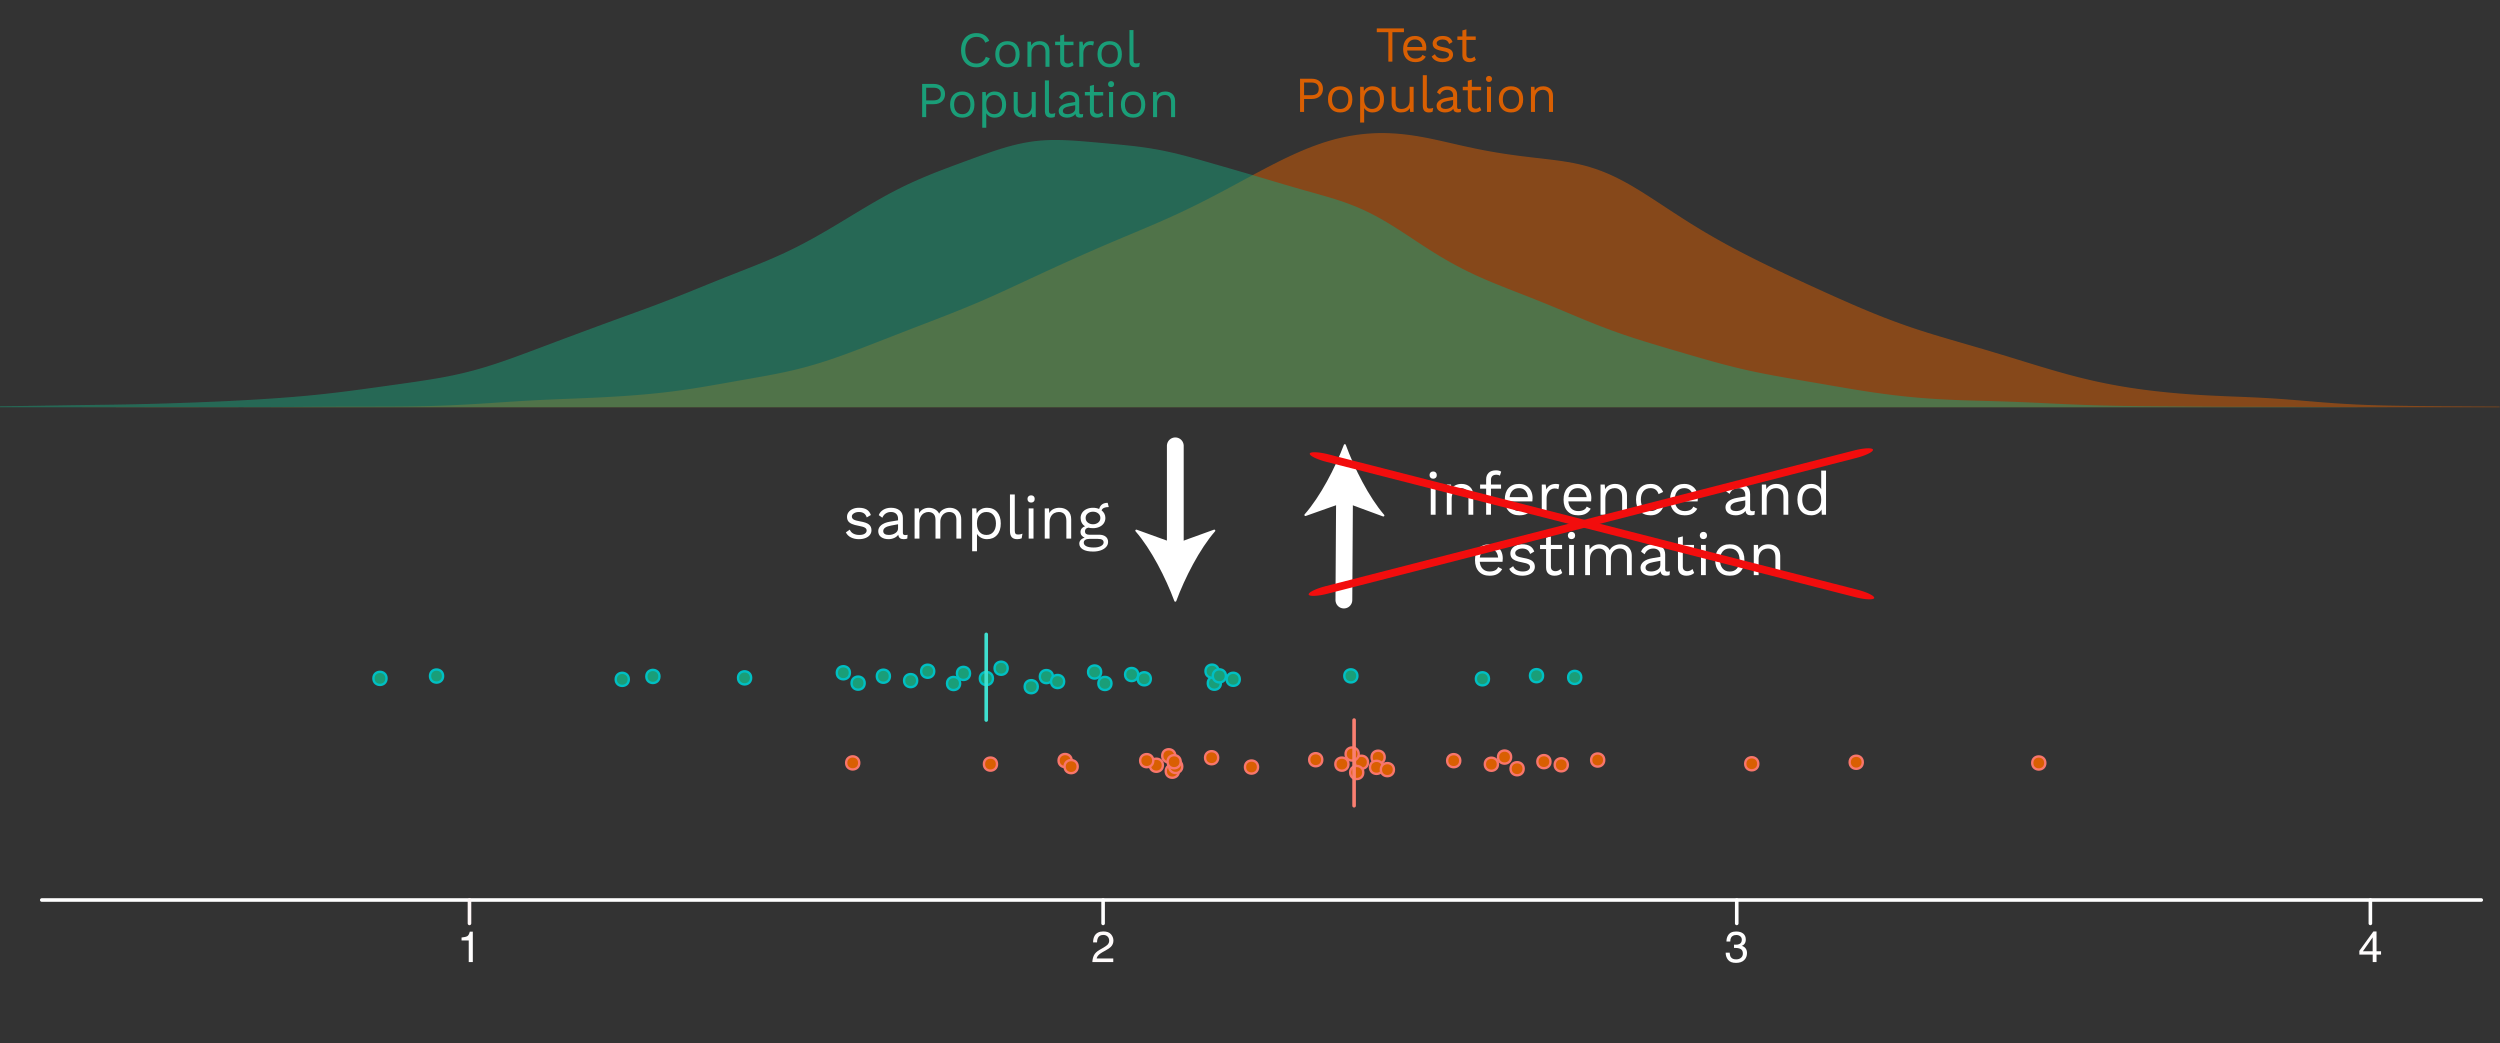 <?xml version="1.0" encoding="UTF-8" standalone="no"?>
<!DOCTYPE svg PUBLIC "-//W3C//DTD SVG 1.1//EN" "http://www.w3.org/Graphics/SVG/1.1/DTD/svg11.dtd">
<svg width="100%" height="100%" viewBox="0 0 12938 5400" version="1.1" xmlns="http://www.w3.org/2000/svg" xmlns:xlink="http://www.w3.org/1999/xlink" xml:space="preserve" xmlns:serif="http://www.serif.com/" style="fill-rule:evenodd;clip-rule:evenodd;stroke-linecap:round;stroke-linejoin:round;stroke-miterlimit:10;">
    <rect x="0" y="0" width="12938" height="5400" fill="#333333" stroke="none"/>
    <g transform="matrix(4.167,0,0,4.167,0,0)">
        <g id="surface24" transform="matrix(4.167,0,0,4.167,0,0)">
            <path d="M0,121.383L13.945,121.383L15.598,121.379L20.563,121.379L22.215,121.375L23.871,121.375L25.523,121.371L27.18,121.371L28.832,121.367L30.488,121.363L32.141,121.359L33.797,121.355L35.449,121.352L37.105,121.348L38.758,121.344L40.414,121.34L42.066,121.336L43.723,121.332L45.375,121.328L47.031,121.328L48.684,121.324L51.992,121.324L53.645,121.328L55.301,121.328L56.953,121.332L58.609,121.332L60.262,121.336L61.918,121.34L63.57,121.344L65.227,121.348L66.879,121.352L70.188,121.352L71.844,121.355L73.496,121.352L75.152,121.352L76.805,121.348L78.461,121.344L80.113,121.336L81.77,121.328L83.422,121.32L85.078,121.309L86.73,121.301L88.387,121.289L90.039,121.277L91.695,121.262L93.348,121.25L95.004,121.242L96.656,121.23L98.313,121.223L99.965,121.215L101.621,121.207L103.273,121.203L104.93,121.199L106.582,121.195L111.547,121.195L113.199,121.191L114.855,121.188L116.508,121.18L118.164,121.172L119.816,121.16L121.473,121.141L123.125,121.117L124.781,121.09L126.434,121.059L128.09,121.016L129.742,120.969L131.398,120.914L133.051,120.852L134.707,120.781L136.359,120.703L138.016,120.621L139.668,120.527L141.324,120.434L142.977,120.332L144.633,120.223L146.285,120.117L147.938,120.004L149.594,119.895L151.246,119.785L152.902,119.68L154.555,119.574L156.211,119.477L157.863,119.383L159.52,119.293L161.172,119.211L162.828,119.133L164.48,119.059L166.137,118.988L167.789,118.918L169.445,118.855L171.098,118.789L172.754,118.719L174.406,118.652L176.063,118.578L177.715,118.504L179.371,118.422L181.023,118.332L182.68,118.238L184.332,118.137L185.988,118.027L187.641,117.914L189.297,117.789L190.949,117.652L192.605,117.508L194.258,117.352L195.914,117.184L197.566,117.004L199.223,116.809L200.875,116.605L202.531,116.383L204.184,116.152L205.84,115.902L207.492,115.645L209.148,115.375L210.801,115.098L212.457,114.813L214.109,114.523L215.766,114.234L217.418,113.941L219.074,113.648L220.727,113.355L222.383,113.063L224.035,112.773L225.691,112.477L227.344,112.18L229,111.875L230.652,111.559L232.309,111.23L233.961,110.887L235.617,110.52L237.27,110.129L238.926,109.711L240.578,109.27L242.234,108.801L243.887,108.309L245.539,107.789L247.195,107.25L248.848,106.688L250.504,106.102L252.156,105.504L253.813,104.895L255.465,104.27L257.121,103.641L258.773,103.004L260.43,102.363L262.082,101.723L263.738,101.078L265.391,100.43L267.047,99.785L268.699,99.145L270.355,98.5L272.008,97.863L273.664,97.223L275.316,96.586L276.973,95.949L278.625,95.309L280.281,94.668L281.934,94.023L283.59,93.375L285.242,92.715L286.898,92.047L288.551,91.367L290.207,90.68L291.859,89.977L293.516,89.262L295.168,88.531L296.824,87.789L298.477,87.039L300.133,86.281L301.785,85.516L303.441,84.746L305.094,83.977L306.75,83.207L308.402,82.438L310.059,81.672L311.711,80.91L313.367,80.148L315.02,79.395L316.676,78.641L318.328,77.895L319.984,77.152L321.637,76.41L323.293,75.676L324.945,74.949L326.602,74.227L328.254,73.508L329.91,72.797L331.563,72.09L333.219,71.391L334.871,70.695L336.527,70L338.18,69.309L339.836,68.613L341.488,67.914L343.141,67.211L344.797,66.496L346.449,65.773L348.105,65.039L349.758,64.289L351.414,63.527L353.066,62.746L354.723,61.949L356.375,61.137L358.031,60.309L359.684,59.469L361.34,58.617L362.992,57.75L364.648,56.875L366.301,55.992L367.957,55.102L369.609,54.211L371.266,53.316L372.918,52.426L374.574,51.539L376.227,50.66L377.883,49.789L379.535,48.938L381.191,48.102L382.844,47.289L384.5,46.504L386.152,45.746L387.809,45.023L389.461,44.332L391.117,43.684L392.77,43.078L394.426,42.512L396.078,41.996L397.734,41.531L399.387,41.121L401.043,40.758L402.695,40.449L404.352,40.191L406.004,39.984L407.66,39.828L409.313,39.723L410.969,39.664L412.621,39.66L414.277,39.711L415.93,39.805L417.586,39.945L419.238,40.125L420.895,40.348L422.547,40.605L424.203,40.898L425.855,41.215L427.512,41.563L429.164,41.922L430.82,42.297L432.473,42.676L434.129,43.055L435.781,43.426L437.438,43.793L439.09,44.148L440.742,44.488L442.398,44.809L444.051,45.113L445.707,45.402L447.359,45.672L449.016,45.926L450.668,46.164L452.324,46.391L453.977,46.602L455.633,46.801L457.285,46.996L458.941,47.188L460.594,47.379L462.25,47.578L463.902,47.789L465.559,48.023L467.211,48.285L468.867,48.586L470.52,48.93L472.176,49.332L473.828,49.797L475.484,50.324L477.137,50.918L478.793,51.578L480.445,52.309L482.102,53.102L483.754,53.957L485.41,54.863L487.063,55.828L488.719,56.828L490.371,57.863L492.027,58.922L493.68,59.996L495.336,61.082L496.988,62.168L498.645,63.25L500.297,64.324L501.953,65.387L503.605,66.434L505.262,67.457L506.914,68.465L508.57,69.449L510.223,70.414L511.879,71.359L513.531,72.281L515.188,73.188L516.84,74.074L518.496,74.945L520.148,75.801L521.805,76.641L523.457,77.473L525.113,78.289L526.766,79.102L528.422,79.898L530.074,80.691L531.73,81.477L533.383,82.254L535.039,83.023L536.691,83.793L538.344,84.555L540,85.313L541.652,86.07L543.309,86.82L544.961,87.57L546.617,88.313L548.27,89.051L549.926,89.781L551.578,90.508L553.234,91.223L554.887,91.93L556.543,92.621L558.195,93.305L559.852,93.973L561.504,94.625L563.16,95.258L564.813,95.875L566.469,96.477L568.121,97.063L569.777,97.633L571.43,98.184L573.086,98.719L574.738,99.242L576.395,99.754L578.047,100.254L579.703,100.746L581.355,101.23L583.012,101.711L584.664,102.191L586.32,102.672L587.973,103.152L589.629,103.637L591.281,104.121L592.938,104.613L594.59,105.109L596.246,105.609L597.898,106.109L599.555,106.617L601.207,107.125L602.863,107.633L604.516,108.141L606.172,108.645L607.824,109.148L609.48,109.645L611.133,110.133L612.789,110.613L614.441,111.082L616.098,111.543L617.75,111.984L619.406,112.414L621.059,112.824L622.715,113.219L624.367,113.594L626.023,113.953L627.676,114.293L629.332,114.613L630.984,114.918L632.641,115.207L634.293,115.477L635.945,115.73L637.602,115.969L639.254,116.191L640.91,116.398L642.563,116.594L644.219,116.773L645.871,116.945L647.527,117.102L649.18,117.25L650.836,117.383L652.488,117.508L654.145,117.621L655.797,117.723L657.453,117.816L659.105,117.902L660.762,117.98L662.414,118.055L664.07,118.125L665.723,118.188L667.379,118.254L669.031,118.32L670.688,118.395L672.34,118.469L673.996,118.551L675.648,118.645L677.305,118.742L678.957,118.852L680.613,118.973L682.266,119.098L683.922,119.23L685.574,119.367L687.23,119.504L688.883,119.641L690.539,119.781L692.191,119.914L693.848,120.039L695.5,120.16L697.156,120.27L698.809,120.371L700.465,120.465L702.117,120.551L703.773,120.625L705.426,120.691L707.082,120.75L708.734,120.801L710.391,120.844L712.043,120.883L713.699,120.914L715.352,120.941L717.008,120.969L718.66,120.988L720.316,121.008L721.969,121.027L723.625,121.043L725.277,121.055L726.934,121.07L728.586,121.082L730.242,121.094L731.895,121.105L733.547,121.113L735.203,121.125L736.855,121.137L738.512,121.145L740.164,121.152L741.82,121.164L743.473,121.172L745,121.18L745,121.383L0,121.383Z" style="fill:rgb(217,95,2);fill-opacity:0.502;fill-rule:nonzero;stroke:black;stroke-width:0.01px;"/>
            <path d="M0,121.078L0.711,121.07L2.363,121.051L4.02,121.031L5.672,121.012L7.328,120.992L8.98,120.969L10.637,120.941L12.289,120.918L13.945,120.891L15.598,120.863L17.254,120.84L18.906,120.813L20.563,120.785L22.215,120.762L23.871,120.738L25.523,120.715L27.18,120.691L28.832,120.672L30.488,120.648L32.141,120.625L33.797,120.602L35.449,120.574L37.105,120.547L38.758,120.516L40.414,120.484L42.066,120.445L43.723,120.406L45.375,120.363L47.031,120.316L48.684,120.27L50.336,120.219L51.992,120.164L53.645,120.109L55.301,120.051L56.953,119.992L58.609,119.93L60.262,119.863L61.918,119.797L63.57,119.727L65.227,119.652L66.879,119.578L68.535,119.5L70.188,119.414L71.844,119.328L73.496,119.238L75.152,119.145L76.805,119.047L78.461,118.941L80.113,118.836L81.77,118.723L83.422,118.605L85.078,118.48L86.73,118.352L88.387,118.215L90.039,118.074L91.695,117.922L93.348,117.762L95.004,117.594L96.656,117.414L98.313,117.23L99.965,117.039L101.621,116.836L103.273,116.629L104.93,116.418L106.582,116.199L108.238,115.977L109.891,115.75L111.547,115.523L113.199,115.293L114.855,115.063L116.508,114.828L118.164,114.598L119.816,114.363L121.473,114.129L123.125,113.891L124.781,113.645L126.434,113.391L128.09,113.129L129.742,112.855L131.398,112.566L133.051,112.258L134.707,111.93L136.359,111.574L138.016,111.195L139.668,110.785L141.324,110.352L142.977,109.891L144.633,109.402L146.285,108.887L147.938,108.352L149.594,107.793L151.246,107.219L152.902,106.629L154.555,106.027L156.211,105.418L157.863,104.801L159.52,104.184L161.172,103.563L162.828,102.938L164.48,102.316L166.137,101.695L167.789,101.074L169.445,100.457L171.098,99.84L172.754,99.223L174.406,98.609L176.063,97.996L177.715,97.383L179.371,96.773L181.023,96.168L182.68,95.566L184.332,94.961L185.988,94.363L187.641,93.762L189.297,93.16L190.949,92.555L192.605,91.949L194.258,91.336L195.914,90.715L197.566,90.086L199.223,89.453L200.875,88.805L202.531,88.152L204.184,87.492L205.84,86.828L207.492,86.156L209.148,85.484L210.801,84.813L212.457,84.145L214.109,83.477L215.766,82.816L217.418,82.16L219.074,81.508L220.727,80.855L222.383,80.203L224.035,79.551L225.691,78.887L227.344,78.211L229,77.52L230.652,76.805L232.309,76.07L233.961,75.313L235.617,74.523L237.27,73.707L238.926,72.855L240.578,71.98L242.234,71.078L243.887,70.148L245.539,69.203L247.195,68.238L248.848,67.258L250.504,66.266L252.156,65.266L253.813,64.266L255.465,63.266L257.121,62.273L258.773,61.293L260.43,60.324L262.082,59.375L263.738,58.453L265.391,57.551L267.047,56.688L268.699,55.852L270.355,55.051L272.008,54.281L273.664,53.543L275.316,52.836L276.973,52.148L278.625,51.484L280.281,50.84L281.934,50.211L283.59,49.586L285.242,48.973L286.898,48.359L288.551,47.75L290.207,47.145L291.859,46.543L293.516,45.953L295.168,45.375L296.824,44.82L298.477,44.293L300.133,43.801L301.785,43.352L303.441,42.949L305.094,42.602L306.75,42.309L308.402,42.074L310.059,41.898L311.711,41.785L313.367,41.73L315.02,41.719L316.676,41.754L318.328,41.82L319.984,41.914L321.637,42.031L323.293,42.164L324.945,42.305L326.602,42.449L328.254,42.598L329.91,42.746L331.563,42.898L333.219,43.051L334.871,43.215L336.527,43.387L338.18,43.57L339.836,43.777L341.488,44.008L343.141,44.266L344.797,44.551L346.449,44.867L348.105,45.211L349.758,45.586L351.414,45.984L353.066,46.402L354.723,46.844L356.375,47.301L358.031,47.766L359.684,48.238L361.34,48.715L362.992,49.191L364.648,49.668L366.301,50.145L367.957,50.621L369.609,51.102L371.266,51.582L372.918,52.066L374.574,52.551L376.227,53.039L377.883,53.531L379.535,54.023L381.191,54.516L382.844,55.008L384.5,55.492L386.152,55.969L387.809,56.441L389.461,56.91L391.117,57.375L392.77,57.844L394.426,58.316L396.078,58.797L397.734,59.301L399.387,59.836L401.043,60.406L402.695,61.023L404.352,61.688L406.004,62.402L407.66,63.176L409.313,64.008L410.969,64.895L412.621,65.836L414.277,66.828L415.93,67.855L417.586,68.914L419.238,69.992L420.895,71.082L422.547,72.172L424.203,73.254L425.855,74.32L427.512,75.363L429.164,76.375L430.82,77.352L432.473,78.289L434.129,79.195L435.781,80.059L437.438,80.891L439.09,81.684L440.742,82.445L442.398,83.176L444.051,83.883L445.707,84.566L447.359,85.234L449.016,85.895L450.668,86.543L452.324,87.191L453.977,87.836L455.633,88.484L457.285,89.141L458.941,89.801L460.594,90.473L462.25,91.148L463.902,91.836L465.559,92.523L467.211,93.219L468.867,93.91L470.52,94.602L472.176,95.285L473.828,95.961L475.484,96.625L477.137,97.27L478.793,97.902L480.445,98.516L482.102,99.113L483.754,99.691L485.41,100.25L487.063,100.793L488.719,101.32L490.371,101.836L492.027,102.344L493.68,102.844L495.336,103.336L496.988,103.828L498.645,104.313L500.297,104.801L501.953,105.285L503.605,105.77L505.262,106.25L506.914,106.727L508.57,107.199L510.223,107.664L511.879,108.117L513.531,108.563L515.188,108.992L516.84,109.41L518.496,109.809L520.148,110.191L521.805,110.563L523.457,110.914L525.113,111.25L526.766,111.574L528.422,111.887L530.074,112.188L531.73,112.484L533.383,112.773L535.039,113.059L538.344,113.629L540,113.91L541.652,114.195L543.309,114.48L544.961,114.766L546.617,115.055L548.27,115.336L549.926,115.617L551.578,115.895L553.234,116.168L554.887,116.434L556.543,116.691L558.195,116.941L559.852,117.176L561.504,117.402L563.16,117.617L564.813,117.82L566.469,118.008L568.121,118.188L569.777,118.352L571.43,118.504L573.086,118.641L574.738,118.766L576.395,118.879L578.047,118.977L579.703,119.066L581.355,119.148L583.012,119.219L584.664,119.281L586.32,119.336L587.973,119.387L589.629,119.434L591.281,119.48L592.938,119.523L594.59,119.574L596.246,119.621L597.898,119.676L599.555,119.734L601.207,119.797L602.863,119.863L604.516,119.934L606.172,120.008L607.824,120.086L609.48,120.164L611.133,120.246L612.789,120.324L614.441,120.402L616.098,120.477L617.75,120.547L619.406,120.613L621.059,120.676L622.715,120.734L624.367,120.789L626.023,120.836L627.676,120.879L629.332,120.914L630.984,120.949L632.641,120.977L635.945,121.023L637.602,121.043L639.254,121.059L640.91,121.074L642.563,121.09L644.219,121.102L645.871,121.113L647.527,121.129L649.18,121.141L650.836,121.152L652.488,121.168L654.145,121.18L655.797,121.191L657.453,121.203L659.105,121.215L660.762,121.223L662.414,121.23L664.07,121.238L665.723,121.242L667.379,121.246L669.031,121.25L670.688,121.254L673.996,121.254L675.648,121.258L677.305,121.258L678.957,121.262L680.613,121.266L682.266,121.27L683.922,121.273L685.574,121.277L687.23,121.285L688.883,121.293L690.539,121.301L692.191,121.309L693.848,121.316L695.5,121.324L697.156,121.332L698.809,121.34L700.465,121.348L702.117,121.352L703.773,121.359L705.426,121.363L707.082,121.367L708.734,121.371L710.391,121.371L712.043,121.375L713.699,121.375L715.352,121.379L720.316,121.379L721.969,121.383L745,121.383L0,121.383L0,121.078Z" style="fill:rgb(26,158,120);fill-opacity:0.502;fill-rule:nonzero;stroke:black;stroke-width:0.01px;"/>
            <g>
                <path d="M450.383,225.641C450.383,228.246 446.473,228.246 446.473,225.641C446.473,223.035 450.383,223.035 450.383,225.641" style="fill:rgb(217,95,2);fill-rule:nonzero;stroke:rgb(248,118,108);stroke-width:0.71px;"/>
                <path d="M609.598,227.402C609.598,230.012 605.688,230.012 605.688,227.402C605.688,224.797 609.598,224.797 609.598,227.402" style="fill:rgb(217,95,2);fill-rule:nonzero;stroke:rgb(248,118,108);stroke-width:0.71px;"/>
                <path d="M319.406,226.68C319.406,229.285 315.496,229.285 315.496,226.68C315.496,224.07 319.406,224.07 319.406,226.68" style="fill:rgb(217,95,2);fill-rule:nonzero;stroke:rgb(248,118,108);stroke-width:0.71px;"/>
                <path d="M321.203,228.488C321.203,231.098 317.293,231.098 317.293,228.488C317.293,225.883 321.203,225.883 321.203,228.488" style="fill:rgb(217,95,2);fill-rule:nonzero;stroke:rgb(248,118,108);stroke-width:0.71px;"/>
                <path d="M297.156,227.734C297.156,230.34 293.246,230.34 293.246,227.734C293.246,225.129 297.156,225.129 297.156,227.734" style="fill:rgb(217,95,2);fill-rule:nonzero;stroke:rgb(248,118,108);stroke-width:0.71px;"/>
                <path d="M350.297,225.258C350.297,227.863 346.387,227.863 346.387,225.258C346.387,222.648 350.297,222.648 350.297,225.258" style="fill:rgb(217,95,2);fill-rule:nonzero;stroke:rgb(248,118,108);stroke-width:0.71px;"/>
                <path d="M346.594,228.074C346.594,230.68 342.684,230.68 342.684,228.074C342.684,225.469 346.594,225.469 346.594,228.074" style="fill:rgb(217,95,2);fill-rule:nonzero;stroke:rgb(248,118,108);stroke-width:0.71px;"/>
                <path d="M394.098,226.43C394.098,229.035 390.188,229.035 390.188,226.43C390.188,223.824 394.098,223.824 394.098,226.43" style="fill:rgb(217,95,2);fill-rule:nonzero;stroke:rgb(248,118,108);stroke-width:0.71px;"/>
                <path d="M412.699,225.688C412.699,228.297 408.789,228.297 408.789,225.688C408.789,223.082 412.699,223.082 412.699,225.688" style="fill:rgb(217,95,2);fill-rule:nonzero;stroke:rgb(248,118,108);stroke-width:0.71px;"/>
                <path d="M256.098,227.379C256.098,229.984 252.191,229.984 252.191,227.379C252.191,224.773 256.098,224.773 256.098,227.379" style="fill:rgb(217,95,2);fill-rule:nonzero;stroke:rgb(248,118,108);stroke-width:0.71px;"/>
                <path d="M407.73,227.188C407.73,229.793 403.82,229.793 403.82,227.188C403.82,224.582 407.73,224.582 407.73,227.188" style="fill:rgb(217,95,2);fill-rule:nonzero;stroke:rgb(248,118,108);stroke-width:0.71px;"/>
                <path d="M351.352,229.859C351.352,232.465 347.441,232.465 347.441,229.859C347.441,227.25 351.352,227.25 351.352,229.859" style="fill:rgb(217,95,2);fill-rule:nonzero;stroke:rgb(248,118,108);stroke-width:0.71px;"/>
                <path d="M524.051,227.637C524.051,230.242 520.145,230.242 520.145,227.637C520.145,225.031 524.051,225.031 524.051,227.637" style="fill:rgb(217,95,2);fill-rule:nonzero;stroke:rgb(248,118,108);stroke-width:0.71px;"/>
                <path d="M454.121,229.113C454.121,231.719 450.211,231.719 450.211,229.113C450.211,226.508 454.121,226.508 454.121,229.113" style="fill:rgb(217,95,2);fill-rule:nonzero;stroke:rgb(248,118,108);stroke-width:0.71px;"/>
                <path d="M467.277,227.945C467.277,230.551 463.367,230.551 463.367,227.945C463.367,225.336 467.277,225.336 467.277,227.945" style="fill:rgb(217,95,2);fill-rule:nonzero;stroke:rgb(248,118,108);stroke-width:0.71px;"/>
                <path d="M412.219,228.699C412.219,231.305 408.309,231.305 408.309,228.699C408.309,226.094 412.219,226.094 412.219,228.699" style="fill:rgb(217,95,2);fill-rule:nonzero;stroke:rgb(248,118,108);stroke-width:0.71px;"/>
                <path d="M435.223,226.715C435.223,229.32 431.313,229.32 431.313,226.715C431.313,224.109 435.223,224.109 435.223,226.715" style="fill:rgb(217,95,2);fill-rule:nonzero;stroke:rgb(248,118,108);stroke-width:0.71px;"/>
                <path d="M462.105,227.008C462.105,229.613 458.195,229.613 458.195,227.008C458.195,224.398 462.105,224.398 462.105,227.008" style="fill:rgb(217,95,2);fill-rule:nonzero;stroke:rgb(248,118,108);stroke-width:0.71px;"/>
                <path d="M406.316,230.242C406.316,232.848 402.406,232.848 402.406,230.242C402.406,227.637 406.316,227.637 406.316,230.242" style="fill:rgb(217,95,2);fill-rule:nonzero;stroke:rgb(248,118,108);stroke-width:0.71px;"/>
                <path d="M374.953,228.617C374.953,231.223 371.047,231.223 371.047,228.617C371.047,226.012 374.953,226.012 374.953,228.617" style="fill:rgb(217,95,2);fill-rule:nonzero;stroke:rgb(248,118,108);stroke-width:0.71px;"/>
                <path d="M363.066,225.832C363.066,228.438 359.156,228.438 359.156,225.832C359.156,223.227 363.066,223.227 363.066,225.832" style="fill:rgb(217,95,2);fill-rule:nonzero;stroke:rgb(248,118,108);stroke-width:0.71px;"/>
                <path d="M446.449,227.777C446.449,230.383 442.539,230.383 442.539,227.777C442.539,225.172 446.449,225.172 446.449,227.777" style="fill:rgb(217,95,2);fill-rule:nonzero;stroke:rgb(248,118,108);stroke-width:0.71px;"/>
                <path d="M401.898,227.746C401.898,230.355 397.988,230.355 397.988,227.746C397.988,225.141 401.898,225.141 401.898,227.746" style="fill:rgb(217,95,2);fill-rule:nonzero;stroke:rgb(248,118,108);stroke-width:0.71px;"/>
                <path d="M555.191,227.184C555.191,229.789 551.281,229.789 551.281,227.184C551.281,224.578 555.191,224.578 555.191,227.184" style="fill:rgb(217,95,2);fill-rule:nonzero;stroke:rgb(248,118,108);stroke-width:0.71px;"/>
                <path d="M352.371,228.441C352.371,231.047 348.461,231.047 348.461,228.441C348.461,225.832 352.371,225.832 352.371,228.441" style="fill:rgb(217,95,2);fill-rule:nonzero;stroke:rgb(248,118,108);stroke-width:0.71px;"/>
                <path d="M351.898,227.027C351.898,229.633 347.988,229.633 347.988,227.027C347.988,224.418 351.898,224.418 351.898,227.027" style="fill:rgb(217,95,2);fill-rule:nonzero;stroke:rgb(248,118,108);stroke-width:0.71px;"/>
                <path d="M478.129,226.523C478.129,229.129 474.223,229.129 474.223,226.523C474.223,223.918 478.129,223.918 478.129,226.523" style="fill:rgb(217,95,2);fill-rule:nonzero;stroke:rgb(248,118,108);stroke-width:0.71px;"/>
                <path d="M343.723,226.707C343.723,229.316 339.813,229.316 339.813,226.707C339.813,224.102 343.723,224.102 343.723,226.707" style="fill:rgb(217,95,2);fill-rule:nonzero;stroke:rgb(248,118,108);stroke-width:0.71px;"/>
                <path d="M404.953,224.727C404.953,227.336 401.043,227.336 401.043,224.727C401.043,222.121 404.953,222.121 404.953,224.727" style="fill:rgb(217,95,2);fill-rule:nonzero;stroke:rgb(248,118,108);stroke-width:0.71px;"/>
                <path d="M415.457,229.383C415.457,231.992 411.547,231.992 411.547,229.383C411.547,226.777 415.457,226.777 415.457,229.383" style="fill:rgb(217,95,2);fill-rule:nonzero;stroke:rgb(248,118,108);stroke-width:0.71px;"/>
            </g>
            <g>
                <path d="M286.164,203.711C286.164,206.32 282.254,206.32 282.254,203.711C282.254,201.105 286.164,201.105 286.164,203.711" style="fill:rgb(26,158,120);fill-rule:nonzero;stroke:rgb(0,191,195);stroke-width:0.71px;"/>
                <path d="M223.871,202.031C223.871,204.641 219.961,204.641 219.961,202.031C219.961,199.426 223.871,199.426 223.871,202.031" style="fill:rgb(26,158,120);fill-rule:nonzero;stroke:rgb(0,191,195);stroke-width:0.71px;"/>
                <path d="M309.305,204.664C309.305,207.27 305.395,207.27 305.395,204.664C305.395,202.059 309.305,202.059 309.305,204.664" style="fill:rgb(26,158,120);fill-rule:nonzero;stroke:rgb(0,191,195);stroke-width:0.71px;"/>
                <path d="M278.445,200.059C278.445,202.664 274.535,202.664 274.535,200.059C274.535,197.453 278.445,197.453 278.445,200.059" style="fill:rgb(26,158,120);fill-rule:nonzero;stroke:rgb(0,191,195);stroke-width:0.71px;"/>
                <path d="M300.336,199.164C300.336,201.77 296.426,201.77 296.426,199.164C296.426,196.555 300.336,196.555 300.336,199.164" style="fill:rgb(26,158,120);fill-rule:nonzero;stroke:rgb(0,191,195);stroke-width:0.71px;"/>
                <path d="M339.23,201.039C339.23,203.645 335.32,203.645 335.32,201.039C335.32,198.434 339.23,198.434 339.23,201.039" style="fill:rgb(26,158,120);fill-rule:nonzero;stroke:rgb(0,191,195);stroke-width:0.71px;"/>
                <path d="M471.285,201.898C471.285,204.504 467.375,204.504 467.375,201.898C467.375,199.289 471.285,199.289 471.285,201.898" style="fill:rgb(26,158,120);fill-rule:nonzero;stroke:rgb(0,191,195);stroke-width:0.71px;"/>
                <path d="M257.711,203.602C257.711,206.211 253.801,206.211 253.801,203.602C253.801,200.996 257.711,200.996 257.711,203.602" style="fill:rgb(26,158,120);fill-rule:nonzero;stroke:rgb(0,191,195);stroke-width:0.71px;"/>
                <path d="M273.363,202.855C273.363,205.461 269.453,205.461 269.453,202.855C269.453,200.25 273.363,200.25 273.363,202.855" style="fill:rgb(26,158,120);fill-rule:nonzero;stroke:rgb(0,191,195);stroke-width:0.71px;"/>
                <path d="M459.902,201.383C459.902,203.988 455.992,203.988 455.992,201.383C455.992,198.773 459.902,198.773 459.902,201.383" style="fill:rgb(26,158,120);fill-rule:nonzero;stroke:rgb(0,191,195);stroke-width:0.71px;"/>
                <path d="M289.117,200.707C289.117,203.313 285.207,203.313 285.207,200.707C285.207,198.098 289.117,198.098 289.117,200.707" style="fill:rgb(26,158,120);fill-rule:nonzero;stroke:rgb(0,191,195);stroke-width:0.71px;"/>
                <path d="M115.203,202.188C115.203,204.793 111.293,204.793 111.293,202.188C111.293,199.582 115.203,199.582 115.203,202.188" style="fill:rgb(26,158,120);fill-rule:nonzero;stroke:rgb(0,191,195);stroke-width:0.71px;"/>
                <path d="M363.879,203.629C363.879,206.234 359.969,206.234 359.969,203.629C359.969,201.023 363.879,201.023 363.879,203.629" style="fill:rgb(26,158,120);fill-rule:nonzero;stroke:rgb(0,191,195);stroke-width:0.71px;"/>
                <path d="M331.27,203.699C331.27,206.309 327.359,206.309 327.359,203.699C327.359,201.094 331.27,201.094 331.27,203.699" style="fill:rgb(26,158,120);fill-rule:nonzero;stroke:rgb(0,191,195);stroke-width:0.71px;"/>
                <path d="M265.238,201.543C265.238,204.148 261.328,204.148 261.328,201.543C261.328,198.938 265.238,198.938 265.238,201.543" style="fill:rgb(26,158,120);fill-rule:nonzero;stroke:rgb(0,191,195);stroke-width:0.71px;"/>
                <path d="M342.996,202.313C342.996,204.918 339.086,204.918 339.086,202.313C339.086,199.707 342.996,199.707 342.996,202.313" style="fill:rgb(26,158,120);fill-rule:nonzero;stroke:rgb(0,191,195);stroke-width:0.71px;"/>
                <path d="M363.195,200.035C363.195,202.645 359.285,202.645 359.285,200.035C359.285,197.43 363.195,197.43 363.195,200.035" style="fill:rgb(26,158,120);fill-rule:nonzero;stroke:rgb(0,191,195);stroke-width:0.71px;"/>
                <path d="M313.82,201.656C313.82,204.262 309.914,204.262 309.914,201.656C309.914,199.051 313.82,199.051 313.82,201.656" style="fill:rgb(26,158,120);fill-rule:nonzero;stroke:rgb(0,191,195);stroke-width:0.71px;"/>
                <path d="M365.379,201.438C365.379,204.043 361.469,204.043 361.469,201.438C361.469,198.832 365.379,198.832 365.379,201.438" style="fill:rgb(26,158,120);fill-rule:nonzero;stroke:rgb(0,191,195);stroke-width:0.71px;"/>
                <path d="M132.063,201.492C132.063,204.102 128.152,204.102 128.152,201.492C128.152,198.887 132.063,198.887 132.063,201.492" style="fill:rgb(26,158,120);fill-rule:nonzero;stroke:rgb(0,191,195);stroke-width:0.71px;"/>
                <path d="M404.566,201.441C404.566,204.047 400.656,204.047 400.656,201.441C400.656,198.832 404.566,198.832 404.566,201.441" style="fill:rgb(26,158,120);fill-rule:nonzero;stroke:rgb(0,191,195);stroke-width:0.71px;"/>
                <path d="M317.164,203.121C317.164,205.73 313.254,205.73 313.254,203.121C313.254,200.516 317.164,200.516 317.164,203.121" style="fill:rgb(26,158,120);fill-rule:nonzero;stroke:rgb(0,191,195);stroke-width:0.71px;"/>
                <path d="M369.508,202.461C369.508,205.066 365.602,205.066 365.602,202.461C365.602,199.855 369.508,199.855 369.508,202.461" style="fill:rgb(26,158,120);fill-rule:nonzero;stroke:rgb(0,191,195);stroke-width:0.71px;"/>
                <path d="M295.941,202.223C295.941,204.832 292.031,204.832 292.031,202.223C292.031,199.617 295.941,199.617 295.941,202.223" style="fill:rgb(26,158,120);fill-rule:nonzero;stroke:rgb(0,191,195);stroke-width:0.71px;"/>
                <path d="M443.781,202.316C443.781,204.922 439.871,204.922 439.871,202.316C439.871,199.711 443.781,199.711 443.781,202.316" style="fill:rgb(26,158,120);fill-rule:nonzero;stroke:rgb(0,191,195);stroke-width:0.71px;"/>
                <path d="M328.195,200.289C328.195,202.895 324.289,202.895 324.289,200.289C324.289,197.684 328.195,197.684 328.195,200.289" style="fill:rgb(26,158,120);fill-rule:nonzero;stroke:rgb(0,191,195);stroke-width:0.71px;"/>
                <path d="M187.414,202.477C187.414,205.082 183.504,205.082 183.504,202.477C183.504,199.871 187.414,199.871 187.414,202.477" style="fill:rgb(26,158,120);fill-rule:nonzero;stroke:rgb(0,191,195);stroke-width:0.71px;"/>
                <path d="M196.547,201.609C196.547,204.219 192.637,204.219 192.637,201.609C192.637,199.004 196.547,199.004 196.547,201.609" style="fill:rgb(26,158,120);fill-rule:nonzero;stroke:rgb(0,191,195);stroke-width:0.71px;"/>
                <path d="M253.313,200.516C253.313,203.121 249.402,203.121 249.402,200.516C249.402,197.906 253.313,197.906 253.313,200.516" style="fill:rgb(26,158,120);fill-rule:nonzero;stroke:rgb(0,191,195);stroke-width:0.71px;"/>
            </g>
            <path d="M293.938,214.609L293.938,189.07" style="fill:rgb(26,158,120);fill-rule:nonzero;stroke:rgb(63,223,207);stroke-width:1.07px;stroke-linecap:butt;"/>
            <path d="M403.578,240.148L403.578,214.609" style="fill:rgb(217,95,2);fill-rule:nonzero;stroke:rgb(250,127,113);stroke-width:1.07px;stroke-linecap:butt;"/>
            <path d="M12.453,268.242L739.52,268.242" style="fill:white;fill-rule:nonzero;stroke:white;stroke-width:1.07px;stroke-linecap:butt;"/>
            <path d="M139.926,275.215L139.926,268.242" style="fill:none;stroke:rgb(255,248,248);stroke-width:1.07px;stroke-linecap:butt;"/>
            <path d="M328.773,275.215L328.773,268.242" style="fill:none;stroke:white;stroke-width:1.07px;stroke-linecap:butt;"/>
            <path d="M517.625,275.215L517.625,268.242" style="fill:none;stroke:white;stroke-width:1.07px;stroke-linecap:butt;"/>
            <path d="M706.473,275.215L706.473,268.242" style="fill:none;stroke:white;stroke-width:1.07px;stroke-linecap:butt;"/>
            <g id="glyph1-1" transform="matrix(1,0,0,1,136.312,286.734)">
                <path d="M1.25,-6.438L1.25,-7.313C2.07,-7.395 2.645,-7.531 2.969,-7.719C3.289,-7.906 3.535,-8.348 3.703,-9.047L4.609,-9.047L4.609,0L3.391,0L3.391,-6.438L1.25,-6.438Z" style="fill:rgb(255,254,254);fill-rule:nonzero;"/>
            </g>
            <g id="glyph1-2" transform="matrix(1,0,0,1,325.16,286.734)">
                <path d="M0.406,0C0.445,-0.781 0.609,-1.457 0.891,-2.031C1.172,-2.613 1.723,-3.145 2.547,-3.625L3.766,-4.328C4.305,-4.648 4.688,-4.922 4.906,-5.141C5.25,-5.492 5.422,-5.895 5.422,-6.344C5.422,-6.875 5.258,-7.297 4.938,-7.609C4.625,-7.922 4.207,-8.078 3.688,-8.078C2.895,-8.078 2.352,-7.781 2.063,-7.188C1.895,-6.863 1.805,-6.422 1.797,-5.859L0.625,-5.859C0.633,-6.648 0.781,-7.297 1.063,-7.797C1.563,-8.68 2.438,-9.125 3.688,-9.125C4.727,-9.125 5.488,-8.844 5.969,-8.281C6.445,-7.719 6.688,-7.094 6.688,-6.406C6.688,-5.676 6.43,-5.051 5.922,-4.531C5.629,-4.227 5.098,-3.863 4.328,-3.438L3.453,-2.953C3.047,-2.723 2.723,-2.504 2.484,-2.297C2.055,-1.93 1.789,-1.523 1.688,-1.078L6.641,-1.078L6.641,0L0.406,0Z" style="fill:rgb(255,251,251);fill-rule:nonzero;"/>
            </g>
            <g id="glyph1-3" transform="matrix(1,0,0,1,514.012,286.734)">
                <path d="M3.375,0.25C2.301,0.25 1.52,-0.047 1.031,-0.641C0.551,-1.234 0.313,-1.953 0.313,-2.797L1.5,-2.797C1.551,-2.203 1.66,-1.773 1.828,-1.516C2.129,-1.035 2.664,-0.797 3.438,-0.797C4.039,-0.797 4.523,-0.957 4.891,-1.281C5.254,-1.602 5.438,-2.016 5.438,-2.516C5.438,-3.141 5.242,-3.578 4.859,-3.828C4.473,-4.078 3.941,-4.203 3.266,-4.203L2.797,-4.203L2.797,-5.203C2.91,-5.191 3.008,-5.18 3.094,-5.172C3.176,-5.172 3.266,-5.172 3.359,-5.172C3.785,-5.172 4.133,-5.238 4.406,-5.375C4.883,-5.613 5.125,-6.035 5.125,-6.641C5.125,-7.098 4.961,-7.445 4.641,-7.688C4.328,-7.938 3.953,-8.063 3.516,-8.063C2.754,-8.063 2.227,-7.805 1.938,-7.297C1.781,-7.016 1.691,-6.617 1.672,-6.109L0.547,-6.109C0.547,-6.785 0.68,-7.359 0.953,-7.828C1.41,-8.68 2.227,-9.109 3.406,-9.109C4.332,-9.109 5.047,-8.898 5.547,-8.484C6.055,-8.066 6.313,-7.469 6.313,-6.688C6.313,-6.133 6.16,-5.68 5.859,-5.328C5.68,-5.117 5.441,-4.953 5.141,-4.828C5.617,-4.691 5.992,-4.438 6.266,-4.063C6.535,-3.688 6.672,-3.227 6.672,-2.688C6.672,-1.82 6.383,-1.113 5.813,-0.563C5.238,-0.02 4.426,0.25 3.375,0.25Z" style="fill:white;fill-rule:nonzero;"/>
            </g>
            <g id="glyph1-4" transform="matrix(1,0,0,1,702.859,286.734)">
                <path d="M4.297,-3.219L4.297,-7.344L1.391,-3.219L4.297,-3.219ZM4.313,0L4.313,-2.219L0.328,-2.219L0.328,-3.344L4.5,-9.109L5.453,-9.109L5.453,-3.219L6.797,-3.219L6.797,-2.219L5.453,-2.219L5.453,0L4.313,0Z" style="fill:rgb(255,253,253);fill-rule:nonzero;"/>
            </g>
            <g transform="matrix(1,0,0,1,125.051,0.313)">
                <path d="M169.966,17.069C169.656,17.909 169.146,18.567 168.436,19.042C167.726,19.517 166.906,19.754 165.976,19.754C165.046,19.754 164.236,19.547 163.546,19.132C162.856,18.717 162.324,18.127 161.949,17.362C161.574,16.597 161.386,15.694 161.386,14.654C161.386,13.624 161.574,12.724 161.949,11.954C162.324,11.184 162.856,10.592 163.546,10.177C164.236,9.762 165.036,9.554 165.946,9.554C166.896,9.554 167.694,9.749 168.339,10.139C168.984,10.529 169.466,11.104 169.786,11.864L168.601,12.419C168.381,11.839 168.061,11.404 167.641,11.114C167.221,10.824 166.686,10.679 166.036,10.679C165.356,10.679 164.761,10.837 164.251,11.152C163.741,11.467 163.346,11.924 163.066,12.524C162.786,13.124 162.646,13.834 162.646,14.654C162.646,15.894 162.944,16.867 163.539,17.572C164.134,18.277 164.946,18.629 165.976,18.629C166.646,18.629 167.226,18.459 167.716,18.119C168.206,17.779 168.556,17.279 168.766,16.619L169.966,17.069Z" style="fill:rgb(26,158,120);fill-rule:nonzero;"/>
                <path d="M175.216,11.954C176.346,11.954 177.234,12.299 177.879,12.989C178.524,13.679 178.846,14.634 178.846,15.854C178.846,17.074 178.524,18.029 177.879,18.719C177.234,19.409 176.346,19.754 175.216,19.754C174.086,19.754 173.199,19.409 172.554,18.719C171.909,18.029 171.586,17.074 171.586,15.854C171.586,14.634 171.909,13.679 172.554,12.989C173.199,12.299 174.086,11.954 175.216,11.954ZM175.216,12.989C174.456,12.989 173.861,13.244 173.431,13.754C173.001,14.264 172.786,14.964 172.786,15.854C172.786,16.744 173.001,17.444 173.431,17.954C173.861,18.464 174.456,18.719 175.216,18.719C175.976,18.719 176.571,18.464 177.001,17.954C177.431,17.444 177.646,16.744 177.646,15.854C177.646,14.964 177.431,14.264 177.001,13.754C176.571,13.244 175.976,12.989 175.216,12.989Z" style="fill:rgb(26,158,120);fill-rule:nonzero;"/>
                <path d="M184.816,11.954C185.666,11.954 186.366,12.199 186.916,12.689C187.466,13.179 187.741,13.884 187.741,14.804L187.741,19.604L186.541,19.604L186.541,15.224C186.541,14.444 186.374,13.879 186.039,13.529C185.704,13.179 185.256,13.004 184.696,13.004C184.296,13.004 183.921,13.092 183.571,13.267C183.221,13.442 182.934,13.727 182.709,14.122C182.484,14.517 182.371,15.014 182.371,15.614L182.371,19.604L181.171,19.604L181.171,12.104L182.221,12.104L182.296,13.274C182.546,12.824 182.891,12.492 183.331,12.277C183.771,12.062 184.266,11.954 184.816,11.954Z" style="fill:rgb(26,158,120);fill-rule:nonzero;"/>
                <path d="M194.941,19.079C194.441,19.529 193.796,19.754 193.006,19.754C192.396,19.754 191.899,19.589 191.514,19.259C191.129,18.929 190.931,18.424 190.921,17.744L190.921,13.139L189.421,13.139L189.421,12.104L190.921,12.104L190.921,10.304L192.121,9.974L192.121,12.104L194.896,12.104L194.896,13.139L192.121,13.139L192.121,17.534C192.121,17.894 192.224,18.167 192.429,18.352C192.634,18.537 192.906,18.629 193.246,18.629C193.726,18.629 194.151,18.444 194.521,18.074L194.941,19.079Z" style="fill:rgb(26,158,120);fill-rule:nonzero;"/>
                <path d="M200.176,11.954C200.536,11.954 200.811,12.004 201.001,12.104L200.761,13.274C200.521,13.144 200.206,13.079 199.816,13.079C199.496,13.079 199.184,13.172 198.879,13.357C198.574,13.542 198.324,13.822 198.129,14.197C197.934,14.572 197.836,15.024 197.836,15.554L197.836,19.604L196.636,19.604L196.636,12.104L197.611,12.104L197.776,13.334C198.196,12.414 198.996,11.954 200.176,11.954Z" style="fill:rgb(26,158,120);fill-rule:nonzero;"/>
                <path d="M205.681,11.954C206.811,11.954 207.699,12.299 208.344,12.989C208.989,13.679 209.311,14.634 209.311,15.854C209.311,17.074 208.989,18.029 208.344,18.719C207.699,19.409 206.811,19.754 205.681,19.754C204.551,19.754 203.664,19.409 203.019,18.719C202.374,18.029 202.051,17.074 202.051,15.854C202.051,14.634 202.374,13.679 203.019,12.989C203.664,12.299 204.551,11.954 205.681,11.954ZM205.681,12.989C204.921,12.989 204.326,13.244 203.896,13.754C203.466,14.264 203.251,14.964 203.251,15.854C203.251,16.744 203.466,17.444 203.896,17.954C204.326,18.464 204.921,18.719 205.681,18.719C206.441,18.719 207.036,18.464 207.466,17.954C207.896,17.444 208.111,16.744 208.111,15.854C208.111,14.964 207.896,14.264 207.466,13.754C207.036,13.244 206.441,12.989 205.681,12.989Z" style="fill:rgb(26,158,120);fill-rule:nonzero;"/>
                <path d="M212.776,17.594C212.776,17.974 212.834,18.237 212.949,18.382C213.064,18.527 213.276,18.599 213.586,18.599C213.796,18.599 213.979,18.584 214.134,18.554C214.289,18.524 214.471,18.469 214.681,18.389L214.486,19.544C214.156,19.684 213.786,19.754 213.376,19.754C212.766,19.754 212.314,19.589 212.019,19.259C211.724,18.929 211.576,18.424 211.576,17.744L211.576,8.654L212.776,8.654L212.776,17.594Z" style="fill:rgb(26,158,120);fill-rule:nonzero;"/>
                <path d="M153.286,24.704C154.286,24.704 155.091,24.977 155.701,25.522C156.311,26.067 156.616,26.799 156.616,27.719C156.616,28.639 156.311,29.372 155.701,29.917C155.091,30.462 154.286,30.734 153.286,30.734L150.991,30.734L150.991,34.604L149.791,34.604L149.791,24.704L153.286,24.704ZM153.106,29.609C153.876,29.609 154.444,29.452 154.809,29.137C155.174,28.822 155.356,28.349 155.356,27.719C155.356,27.089 155.174,26.617 154.809,26.302C154.444,25.987 153.876,25.829 153.106,25.829L150.991,25.829L150.991,29.609L153.106,29.609Z" style="fill:rgb(26,158,120);fill-rule:nonzero;"/>
                <path d="M161.746,26.954C162.876,26.954 163.764,27.299 164.409,27.989C165.054,28.679 165.376,29.634 165.376,30.854C165.376,32.074 165.054,33.029 164.409,33.719C163.764,34.409 162.876,34.754 161.746,34.754C160.616,34.754 159.729,34.409 159.084,33.719C158.439,33.029 158.116,32.074 158.116,30.854C158.116,29.634 158.439,28.679 159.084,27.989C159.729,27.299 160.616,26.954 161.746,26.954ZM161.746,27.989C160.986,27.989 160.391,28.244 159.961,28.754C159.531,29.264 159.316,29.964 159.316,30.854C159.316,31.744 159.531,32.444 159.961,32.954C160.391,33.464 160.986,33.719 161.746,33.719C162.506,33.719 163.101,33.464 163.531,32.954C163.961,32.444 164.176,31.744 164.176,30.854C164.176,29.964 163.961,29.264 163.531,28.754C163.101,28.244 162.506,27.989 161.746,27.989Z" style="fill:rgb(26,158,120);fill-rule:nonzero;"/>
                <path d="M171.391,26.954C172.441,26.954 173.274,27.302 173.889,27.997C174.504,28.692 174.811,29.644 174.811,30.854C174.811,32.064 174.504,33.017 173.889,33.712C173.274,34.407 172.441,34.754 171.391,34.754C170.841,34.754 170.349,34.634 169.914,34.394C169.479,34.154 169.141,33.834 168.901,33.434L168.901,37.754L167.701,37.754L167.701,27.104L168.751,27.104L168.826,28.409C169.046,27.969 169.384,27.617 169.839,27.352C170.294,27.087 170.811,26.954 171.391,26.954ZM171.256,33.704C171.986,33.704 172.561,33.447 172.981,32.932C173.401,32.417 173.611,31.724 173.611,30.854C173.611,29.984 173.401,29.292 172.981,28.777C172.561,28.262 171.986,28.004 171.256,28.004C170.536,28.004 169.964,28.254 169.539,28.754C169.114,29.254 168.901,29.924 168.901,30.764L168.901,30.944C168.901,31.784 169.114,32.454 169.539,32.954C169.964,33.454 170.536,33.704 171.256,33.704Z" style="fill:rgb(26,158,120);fill-rule:nonzero;"/>
                <path d="M183.646,27.104L183.646,34.604L182.596,34.604L182.521,33.464C182.021,34.324 181.126,34.754 179.836,34.754C179.026,34.754 178.364,34.529 177.849,34.079C177.334,33.629 177.076,32.939 177.076,32.009L177.076,27.104L178.276,27.104L178.276,31.694C178.276,32.424 178.426,32.942 178.726,33.247C179.026,33.552 179.466,33.704 180.046,33.704C180.736,33.704 181.309,33.494 181.764,33.074C182.219,32.654 182.446,32.024 182.446,31.184L182.446,27.104L183.646,27.104Z" style="fill:rgb(26,158,120);fill-rule:nonzero;"/>
                <path d="M187.576,32.594C187.576,32.974 187.634,33.237 187.749,33.382C187.864,33.527 188.076,33.599 188.386,33.599C188.596,33.599 188.779,33.584 188.934,33.554C189.089,33.524 189.271,33.469 189.481,33.389L189.286,34.544C188.956,34.684 188.586,34.754 188.176,34.754C187.566,34.754 187.114,34.589 186.819,34.259C186.524,33.929 186.376,33.424 186.376,32.744L186.376,23.654L187.576,23.654L187.576,32.594Z" style="fill:rgb(26,158,120);fill-rule:nonzero;"/>
                <path d="M197.176,33.734C197.376,33.734 197.576,33.709 197.776,33.659L197.701,34.604C197.421,34.704 197.121,34.754 196.801,34.754C196.411,34.754 196.104,34.669 195.879,34.499C195.654,34.329 195.511,34.044 195.451,33.644C195.221,33.994 194.884,34.267 194.439,34.462C193.994,34.657 193.526,34.754 193.036,34.754C192.296,34.754 191.686,34.582 191.206,34.237C190.726,33.892 190.486,33.394 190.486,32.744C190.486,32.174 190.736,31.682 191.236,31.267C191.736,30.852 192.461,30.564 193.411,30.404L195.406,30.074L195.406,29.654C195.406,29.154 195.251,28.754 194.941,28.454C194.631,28.154 194.201,28.004 193.651,28.004C193.151,28.004 192.719,28.124 192.354,28.364C191.989,28.604 191.706,28.959 191.506,29.429L190.621,28.784C190.821,28.224 191.194,27.779 191.739,27.449C192.284,27.119 192.921,26.954 193.651,26.954C194.541,26.954 195.256,27.169 195.796,27.599C196.336,28.029 196.606,28.664 196.606,29.504L196.606,33.194C196.606,33.374 196.651,33.509 196.741,33.599C196.831,33.689 196.976,33.734 197.176,33.734ZM193.096,33.704C193.726,33.704 194.269,33.554 194.724,33.254C195.179,32.954 195.406,32.564 195.406,32.084L195.406,31.049L193.726,31.364C193.056,31.484 192.556,31.657 192.226,31.882C191.896,32.107 191.731,32.394 191.731,32.744C191.731,33.054 191.851,33.292 192.091,33.457C192.331,33.622 192.666,33.704 193.096,33.704Z" style="fill:rgb(26,158,120);fill-rule:nonzero;"/>
                <path d="M203.806,34.079C203.306,34.529 202.661,34.754 201.871,34.754C201.261,34.754 200.764,34.589 200.379,34.259C199.994,33.929 199.796,33.424 199.786,32.744L199.786,28.139L198.286,28.139L198.286,27.104L199.786,27.104L199.786,25.304L200.986,24.974L200.986,27.104L203.761,27.104L203.761,28.139L200.986,28.139L200.986,32.534C200.986,32.894 201.089,33.167 201.294,33.352C201.499,33.537 201.771,33.629 202.111,33.629C202.591,33.629 203.016,33.444 203.386,33.074L203.806,34.079Z" style="fill:rgb(26,158,120);fill-rule:nonzero;"/>
                <path d="M206.101,25.664C205.831,25.664 205.614,25.582 205.449,25.417C205.284,25.252 205.201,25.034 205.201,24.764C205.201,24.494 205.284,24.277 205.449,24.112C205.614,23.947 205.831,23.864 206.101,23.864C206.371,23.864 206.589,23.947 206.754,24.112C206.919,24.277 207.001,24.494 207.001,24.764C207.001,25.034 206.919,25.252 206.754,25.417C206.589,25.582 206.371,25.664 206.101,25.664ZM206.701,34.604L205.501,34.604L205.501,27.104L206.701,27.104L206.701,34.604Z" style="fill:rgb(26,158,120);fill-rule:nonzero;"/>
                <path d="M212.656,26.954C213.786,26.954 214.674,27.299 215.319,27.989C215.964,28.679 216.286,29.634 216.286,30.854C216.286,32.074 215.964,33.029 215.319,33.719C214.674,34.409 213.786,34.754 212.656,34.754C211.526,34.754 210.639,34.409 209.994,33.719C209.349,33.029 209.026,32.074 209.026,30.854C209.026,29.634 209.349,28.679 209.994,27.989C210.639,27.299 211.526,26.954 212.656,26.954ZM212.656,27.989C211.896,27.989 211.301,28.244 210.871,28.754C210.441,29.264 210.226,29.964 210.226,30.854C210.226,31.744 210.441,32.444 210.871,32.954C211.301,33.464 211.896,33.719 212.656,33.719C213.416,33.719 214.011,33.464 214.441,32.954C214.871,32.444 215.086,31.744 215.086,30.854C215.086,29.964 214.871,29.264 214.441,28.754C214.011,28.244 213.416,27.989 212.656,27.989Z" style="fill:rgb(26,158,120);fill-rule:nonzero;"/>
                <path d="M222.256,26.954C223.106,26.954 223.806,27.199 224.356,27.689C224.906,28.179 225.181,28.884 225.181,29.804L225.181,34.604L223.981,34.604L223.981,30.224C223.981,29.444 223.814,28.879 223.479,28.529C223.144,28.179 222.696,28.004 222.136,28.004C221.736,28.004 221.361,28.092 221.011,28.267C220.661,28.442 220.374,28.727 220.149,29.122C219.924,29.517 219.811,30.014 219.811,30.614L219.811,34.604L218.611,34.604L218.611,27.104L219.661,27.104L219.736,28.274C219.986,27.824 220.331,27.492 220.771,27.277C221.211,27.062 221.706,26.954 222.256,26.954Z" style="fill:rgb(26,158,120);fill-rule:nonzero;"/>
            </g>
            <g transform="matrix(1,0,0,1,237.681,-1.237)">
                <path d="M180.759,10.829L177.309,10.829L177.309,19.604L176.109,19.604L176.109,10.829L172.659,10.829L172.659,9.704L180.759,9.704L180.759,10.829Z" style="fill:rgb(217,95,2);fill-rule:nonzero;"/>
                <path d="M187.419,15.464C187.419,15.744 187.399,16.024 187.359,16.304L181.704,16.304C181.774,17.064 182.026,17.654 182.461,18.074C182.896,18.494 183.459,18.704 184.149,18.704C184.699,18.704 185.156,18.609 185.521,18.419C185.886,18.229 186.134,17.954 186.264,17.594L187.269,18.119C186.969,18.649 186.569,19.054 186.069,19.334C185.569,19.614 184.929,19.754 184.149,19.754C183.019,19.754 182.131,19.409 181.486,18.719C180.841,18.029 180.519,17.074 180.519,15.854C180.519,14.634 180.826,13.679 181.441,12.989C182.056,12.299 182.929,11.954 184.059,11.954C184.759,11.954 185.364,12.109 185.874,12.419C186.384,12.729 186.769,13.149 187.029,13.679C187.289,14.209 187.419,14.804 187.419,15.464ZM184.059,13.004C183.399,13.004 182.866,13.199 182.461,13.589C182.056,13.979 181.809,14.529 181.719,15.239L186.264,15.239C186.184,14.539 185.954,13.992 185.574,13.597C185.194,13.202 184.689,13.004 184.059,13.004Z" style="fill:rgb(217,95,2);fill-rule:nonzero;"/>
                <path d="M192.249,19.754C191.529,19.754 190.879,19.612 190.299,19.327C189.719,19.042 189.294,18.619 189.024,18.059L189.999,17.384C190.169,17.824 190.464,18.154 190.884,18.374C191.304,18.594 191.799,18.704 192.369,18.704C192.959,18.704 193.409,18.599 193.719,18.389C194.029,18.179 194.184,17.914 194.184,17.594C194.184,17.304 194.039,17.072 193.749,16.897C193.459,16.722 192.949,16.569 192.219,16.439C191.499,16.309 190.929,16.152 190.509,15.967C190.089,15.782 189.784,15.547 189.594,15.262C189.404,14.977 189.309,14.624 189.309,14.204C189.309,13.794 189.429,13.419 189.669,13.079C189.909,12.739 190.254,12.467 190.704,12.262C191.154,12.057 191.674,11.954 192.264,11.954C193.064,11.954 193.706,12.102 194.191,12.397C194.676,12.692 195.024,13.144 195.234,13.754L194.214,14.354C194.054,13.874 193.811,13.529 193.486,13.319C193.161,13.109 192.754,13.004 192.264,13.004C191.774,13.004 191.359,13.114 191.019,13.334C190.679,13.554 190.509,13.809 190.509,14.099C190.509,14.429 190.656,14.684 190.951,14.864C191.246,15.044 191.774,15.199 192.534,15.329C193.574,15.499 194.309,15.754 194.739,16.094C195.169,16.434 195.384,16.914 195.384,17.534C195.384,17.964 195.256,18.347 195.001,18.682C194.746,19.017 194.381,19.279 193.906,19.469C193.431,19.659 192.879,19.754 192.249,19.754Z" style="fill:rgb(217,95,2);fill-rule:nonzero;"/>
                <path d="M202.194,19.079C201.694,19.529 201.049,19.754 200.259,19.754C199.649,19.754 199.151,19.589 198.766,19.259C198.381,18.929 198.184,18.424 198.174,17.744L198.174,13.139L196.674,13.139L196.674,12.104L198.174,12.104L198.174,10.304L199.374,9.974L199.374,12.104L202.149,12.104L202.149,13.139L199.374,13.139L199.374,17.534C199.374,17.894 199.476,18.167 199.681,18.352C199.886,18.537 200.159,18.629 200.499,18.629C200.979,18.629 201.404,18.444 201.774,18.074L202.194,19.079Z" style="fill:rgb(217,95,2);fill-rule:nonzero;"/>
                <path d="M153.286,24.704C154.286,24.704 155.091,24.977 155.701,25.522C156.311,26.067 156.616,26.799 156.616,27.719C156.616,28.639 156.311,29.372 155.701,29.917C155.091,30.462 154.286,30.734 153.286,30.734L150.991,30.734L150.991,34.604L149.791,34.604L149.791,24.704L153.286,24.704ZM153.106,29.609C153.876,29.609 154.444,29.452 154.809,29.137C155.174,28.822 155.356,28.349 155.356,27.719C155.356,27.089 155.174,26.617 154.809,26.302C154.444,25.987 153.876,25.829 153.106,25.829L150.991,25.829L150.991,29.609L153.106,29.609Z" style="fill:rgb(217,95,2);fill-rule:nonzero;"/>
                <path d="M161.746,26.954C162.876,26.954 163.764,27.299 164.409,27.989C165.054,28.679 165.376,29.634 165.376,30.854C165.376,32.074 165.054,33.029 164.409,33.719C163.764,34.409 162.876,34.754 161.746,34.754C160.616,34.754 159.729,34.409 159.084,33.719C158.439,33.029 158.116,32.074 158.116,30.854C158.116,29.634 158.439,28.679 159.084,27.989C159.729,27.299 160.616,26.954 161.746,26.954ZM161.746,27.989C160.986,27.989 160.391,28.244 159.961,28.754C159.531,29.264 159.316,29.964 159.316,30.854C159.316,31.744 159.531,32.444 159.961,32.954C160.391,33.464 160.986,33.719 161.746,33.719C162.506,33.719 163.101,33.464 163.531,32.954C163.961,32.444 164.176,31.744 164.176,30.854C164.176,29.964 163.961,29.264 163.531,28.754C163.101,28.244 162.506,27.989 161.746,27.989Z" style="fill:rgb(217,95,2);fill-rule:nonzero;"/>
                <path d="M171.391,26.954C172.441,26.954 173.274,27.302 173.889,27.997C174.504,28.692 174.811,29.644 174.811,30.854C174.811,32.064 174.504,33.017 173.889,33.712C173.274,34.407 172.441,34.754 171.391,34.754C170.841,34.754 170.349,34.634 169.914,34.394C169.479,34.154 169.141,33.834 168.901,33.434L168.901,37.754L167.701,37.754L167.701,27.104L168.751,27.104L168.826,28.409C169.046,27.969 169.384,27.617 169.839,27.352C170.294,27.087 170.811,26.954 171.391,26.954ZM171.256,33.704C171.986,33.704 172.561,33.447 172.981,32.932C173.401,32.417 173.611,31.724 173.611,30.854C173.611,29.984 173.401,29.292 172.981,28.777C172.561,28.262 171.986,28.004 171.256,28.004C170.536,28.004 169.964,28.254 169.539,28.754C169.114,29.254 168.901,29.924 168.901,30.764L168.901,30.944C168.901,31.784 169.114,32.454 169.539,32.954C169.964,33.454 170.536,33.704 171.256,33.704Z" style="fill:rgb(217,95,2);fill-rule:nonzero;"/>
                <path d="M183.646,27.104L183.646,34.604L182.596,34.604L182.521,33.464C182.021,34.324 181.126,34.754 179.836,34.754C179.026,34.754 178.364,34.529 177.849,34.079C177.334,33.629 177.076,32.939 177.076,32.009L177.076,27.104L178.276,27.104L178.276,31.694C178.276,32.424 178.426,32.942 178.726,33.247C179.026,33.552 179.466,33.704 180.046,33.704C180.736,33.704 181.309,33.494 181.764,33.074C182.219,32.654 182.446,32.024 182.446,31.184L182.446,27.104L183.646,27.104Z" style="fill:rgb(217,95,2);fill-rule:nonzero;"/>
                <path d="M187.576,32.594C187.576,32.974 187.634,33.237 187.749,33.382C187.864,33.527 188.076,33.599 188.386,33.599C188.596,33.599 188.779,33.584 188.934,33.554C189.089,33.524 189.271,33.469 189.481,33.389L189.286,34.544C188.956,34.684 188.586,34.754 188.176,34.754C187.566,34.754 187.114,34.589 186.819,34.259C186.524,33.929 186.376,33.424 186.376,32.744L186.376,23.654L187.576,23.654L187.576,32.594Z" style="fill:rgb(217,95,2);fill-rule:nonzero;"/>
                <path d="M197.176,33.734C197.376,33.734 197.576,33.709 197.776,33.659L197.701,34.604C197.421,34.704 197.121,34.754 196.801,34.754C196.411,34.754 196.104,34.669 195.879,34.499C195.654,34.329 195.511,34.044 195.451,33.644C195.221,33.994 194.884,34.267 194.439,34.462C193.994,34.657 193.526,34.754 193.036,34.754C192.296,34.754 191.686,34.582 191.206,34.237C190.726,33.892 190.486,33.394 190.486,32.744C190.486,32.174 190.736,31.682 191.236,31.267C191.736,30.852 192.461,30.564 193.411,30.404L195.406,30.074L195.406,29.654C195.406,29.154 195.251,28.754 194.941,28.454C194.631,28.154 194.201,28.004 193.651,28.004C193.151,28.004 192.719,28.124 192.354,28.364C191.989,28.604 191.706,28.959 191.506,29.429L190.621,28.784C190.821,28.224 191.194,27.779 191.739,27.449C192.284,27.119 192.921,26.954 193.651,26.954C194.541,26.954 195.256,27.169 195.796,27.599C196.336,28.029 196.606,28.664 196.606,29.504L196.606,33.194C196.606,33.374 196.651,33.509 196.741,33.599C196.831,33.689 196.976,33.734 197.176,33.734ZM193.096,33.704C193.726,33.704 194.269,33.554 194.724,33.254C195.179,32.954 195.406,32.564 195.406,32.084L195.406,31.049L193.726,31.364C193.056,31.484 192.556,31.657 192.226,31.882C191.896,32.107 191.731,32.394 191.731,32.744C191.731,33.054 191.851,33.292 192.091,33.457C192.331,33.622 192.666,33.704 193.096,33.704Z" style="fill:rgb(217,95,2);fill-rule:nonzero;"/>
                <path d="M203.806,34.079C203.306,34.529 202.661,34.754 201.871,34.754C201.261,34.754 200.764,34.589 200.379,34.259C199.994,33.929 199.796,33.424 199.786,32.744L199.786,28.139L198.286,28.139L198.286,27.104L199.786,27.104L199.786,25.304L200.986,24.974L200.986,27.104L203.761,27.104L203.761,28.139L200.986,28.139L200.986,32.534C200.986,32.894 201.089,33.167 201.294,33.352C201.499,33.537 201.771,33.629 202.111,33.629C202.591,33.629 203.016,33.444 203.386,33.074L203.806,34.079Z" style="fill:rgb(217,95,2);fill-rule:nonzero;"/>
                <path d="M206.101,25.664C205.831,25.664 205.614,25.582 205.449,25.417C205.284,25.252 205.201,25.034 205.201,24.764C205.201,24.494 205.284,24.277 205.449,24.112C205.614,23.947 205.831,23.864 206.101,23.864C206.371,23.864 206.589,23.947 206.754,24.112C206.919,24.277 207.001,24.494 207.001,24.764C207.001,25.034 206.919,25.252 206.754,25.417C206.589,25.582 206.371,25.664 206.101,25.664ZM206.701,34.604L205.501,34.604L205.501,27.104L206.701,27.104L206.701,34.604Z" style="fill:rgb(217,95,2);fill-rule:nonzero;"/>
                <path d="M212.656,26.954C213.786,26.954 214.674,27.299 215.319,27.989C215.964,28.679 216.286,29.634 216.286,30.854C216.286,32.074 215.964,33.029 215.319,33.719C214.674,34.409 213.786,34.754 212.656,34.754C211.526,34.754 210.639,34.409 209.994,33.719C209.349,33.029 209.026,32.074 209.026,30.854C209.026,29.634 209.349,28.679 209.994,27.989C210.639,27.299 211.526,26.954 212.656,26.954ZM212.656,27.989C211.896,27.989 211.301,28.244 210.871,28.754C210.441,29.264 210.226,29.964 210.226,30.854C210.226,31.744 210.441,32.444 210.871,32.954C211.301,33.464 211.896,33.719 212.656,33.719C213.416,33.719 214.011,33.464 214.441,32.954C214.871,32.444 215.086,31.744 215.086,30.854C215.086,29.964 214.871,29.264 214.441,28.754C214.011,28.244 213.416,27.989 212.656,27.989Z" style="fill:rgb(217,95,2);fill-rule:nonzero;"/>
                <path d="M222.256,26.954C223.106,26.954 223.806,27.199 224.356,27.689C224.906,28.179 225.181,28.884 225.181,29.804L225.181,34.604L223.981,34.604L223.981,30.224C223.981,29.444 223.814,28.879 223.479,28.529C223.144,28.179 222.696,28.004 222.136,28.004C221.736,28.004 221.361,28.092 221.011,28.267C220.661,28.442 220.374,28.727 220.149,29.122C219.924,29.517 219.811,30.014 219.811,30.614L219.811,34.604L218.611,34.604L218.611,27.104L219.661,27.104L219.736,28.274C219.986,27.824 220.331,27.492 220.771,27.277C221.211,27.062 221.706,26.954 222.256,26.954Z" style="fill:rgb(217,95,2);fill-rule:nonzero;"/>
            </g>
            <g id="ARROW-2" serif:id="ARROW 2" transform="matrix(-2.11,-0.013,0.013,-2.11,863.995,505.349)">
                <g transform="matrix(1.929,0,-1.73472e-18,1.929,220.595,165.364)">
                    <path d="M0,5.129C0.632,3.425 1.711,1.311 2.854,0L0,1.032L-2.853,0C-1.71,1.311 -0.632,3.425 0,5.129" style="fill:white;fill-rule:nonzero;stroke:white;stroke-width:0.15px;stroke-linecap:butt;stroke-miterlimit:1.414;"/>
                </g>
                <g transform="matrix(1.73472e-18,-1.929,-1.929,0,228.038,160.828)">
                    <path d="M-3.859,3.859L3.859,3.859" style="fill:white;fill-rule:nonzero;stroke:white;stroke-width:1.23px;stroke-linecap:butt;stroke-linejoin:miter;stroke-miterlimit:4;"/>
                </g>
            </g>
            <g transform="matrix(1,0,0,1,276.583,133.804)">
                <path d="M150.565,8.876C150.241,8.876 149.98,8.777 149.782,8.579C149.584,8.381 149.485,8.12 149.485,7.796C149.485,7.472 149.584,7.211 149.782,7.013C149.98,6.815 150.241,6.716 150.565,6.716C150.889,6.716 151.15,6.815 151.348,7.013C151.546,7.211 151.645,7.472 151.645,7.796C151.645,8.12 151.546,8.381 151.348,8.579C151.15,8.777 150.889,8.876 150.565,8.876ZM151.285,19.604L149.845,19.604L149.845,10.604L151.285,10.604L151.285,19.604Z" style="fill:white;fill-rule:nonzero;"/>
                <path d="M159.007,10.424C160.027,10.424 160.867,10.718 161.527,11.306C162.187,11.894 162.517,12.74 162.517,13.844L162.517,19.604L161.077,19.604L161.077,14.348C161.077,13.412 160.876,12.734 160.474,12.314C160.072,11.894 159.535,11.684 158.863,11.684C158.383,11.684 157.933,11.789 157.513,11.999C157.093,12.209 156.748,12.551 156.478,13.025C156.208,13.499 156.073,14.096 156.073,14.816L156.073,19.604L154.633,19.604L154.633,10.604L155.893,10.604L155.983,12.008C156.283,11.468 156.697,11.069 157.225,10.811C157.753,10.553 158.347,10.424 159.007,10.424Z" style="fill:white;fill-rule:nonzero;"/>
                <path d="M167.791,10.604L170.797,10.604L170.797,11.846L167.791,11.846L167.791,19.604L166.351,19.604L166.351,11.846L164.551,11.846L164.551,10.604L166.351,10.604L166.351,9.092C166.351,8.264 166.603,7.604 167.107,7.112C167.611,6.62 168.343,6.374 169.303,6.374C169.627,6.374 169.924,6.41 170.194,6.482C170.464,6.554 170.677,6.656 170.833,6.788L170.455,7.958C170.167,7.778 169.825,7.688 169.429,7.688C168.337,7.688 167.791,8.204 167.791,9.236L167.791,10.604Z" style="fill:white;fill-rule:nonzero;"/>
                <path d="M180.193,14.636C180.193,14.972 180.169,15.308 180.121,15.644L173.335,15.644C173.419,16.556 173.722,17.264 174.244,17.768C174.766,18.272 175.441,18.524 176.269,18.524C176.929,18.524 177.478,18.41 177.916,18.182C178.354,17.954 178.651,17.624 178.807,17.192L180.013,17.822C179.653,18.458 179.173,18.944 178.573,19.28C177.973,19.616 177.205,19.784 176.269,19.784C174.913,19.784 173.848,19.37 173.074,18.542C172.3,17.714 171.913,16.568 171.913,15.104C171.913,13.64 172.282,12.494 173.02,11.666C173.758,10.838 174.805,10.424 176.161,10.424C177.001,10.424 177.727,10.61 178.339,10.982C178.951,11.354 179.413,11.858 179.725,12.494C180.037,13.13 180.193,13.844 180.193,14.636ZM176.161,11.684C175.369,11.684 174.73,11.918 174.244,12.386C173.758,12.854 173.461,13.514 173.353,14.366L178.807,14.366C178.711,13.526 178.435,12.869 177.979,12.395C177.523,11.921 176.917,11.684 176.161,11.684Z" style="fill:white;fill-rule:nonzero;"/>
                <path d="M187.177,10.424C187.609,10.424 187.939,10.484 188.167,10.604L187.879,12.008C187.591,11.852 187.213,11.774 186.745,11.774C186.361,11.774 185.986,11.885 185.62,12.107C185.254,12.329 184.954,12.665 184.72,13.115C184.486,13.565 184.369,14.108 184.369,14.744L184.369,19.604L182.929,19.604L182.929,10.604L184.099,10.604L184.297,12.08C184.801,10.976 185.761,10.424 187.177,10.424Z" style="fill:white;fill-rule:nonzero;"/>
                <path d="M197.707,14.636C197.707,14.972 197.683,15.308 197.635,15.644L190.849,15.644C190.933,16.556 191.236,17.264 191.758,17.768C192.28,18.272 192.955,18.524 193.783,18.524C194.443,18.524 194.992,18.41 195.43,18.182C195.868,17.954 196.165,17.624 196.321,17.192L197.527,17.822C197.167,18.458 196.687,18.944 196.087,19.28C195.487,19.616 194.719,19.784 193.783,19.784C192.427,19.784 191.362,19.37 190.588,18.542C189.814,17.714 189.427,16.568 189.427,15.104C189.427,13.64 189.796,12.494 190.534,11.666C191.272,10.838 192.319,10.424 193.675,10.424C194.515,10.424 195.241,10.61 195.853,10.982C196.465,11.354 196.927,11.858 197.239,12.494C197.551,13.13 197.707,13.844 197.707,14.636ZM193.675,11.684C192.883,11.684 192.244,11.918 191.758,12.386C191.272,12.854 190.975,13.514 190.867,14.366L196.321,14.366C196.225,13.526 195.949,12.869 195.493,12.395C195.037,11.921 194.431,11.684 193.675,11.684Z" style="fill:white;fill-rule:nonzero;"/>
                <path d="M204.817,10.424C205.837,10.424 206.677,10.718 207.337,11.306C207.997,11.894 208.327,12.74 208.327,13.844L208.327,19.604L206.887,19.604L206.887,14.348C206.887,13.412 206.686,12.734 206.284,12.314C205.882,11.894 205.345,11.684 204.673,11.684C204.193,11.684 203.743,11.789 203.323,11.999C202.903,12.209 202.558,12.551 202.288,13.025C202.018,13.499 201.883,14.096 201.883,14.816L201.883,19.604L200.443,19.604L200.443,10.604L201.703,10.604L201.793,12.008C202.093,11.468 202.507,11.069 203.035,10.811C203.563,10.553 204.157,10.424 204.817,10.424Z" style="fill:white;fill-rule:nonzero;"/>
                <path d="M215.383,10.424C216.283,10.424 217.042,10.631 217.66,11.045C218.278,11.459 218.761,12.05 219.109,12.818L217.741,13.466C217.357,12.278 216.559,11.684 215.347,11.684C214.447,11.684 213.742,11.987 213.232,12.593C212.722,13.199 212.467,14.036 212.467,15.104C212.467,16.172 212.722,17.009 213.232,17.615C213.742,18.221 214.447,18.524 215.347,18.524C216.043,18.524 216.604,18.365 217.03,18.047C217.456,17.729 217.735,17.27 217.867,16.67L219.199,17.138C218.887,17.978 218.407,18.629 217.759,19.091C217.111,19.553 216.319,19.784 215.383,19.784C214.027,19.784 212.962,19.37 212.188,18.542C211.414,17.714 211.027,16.568 211.027,15.104C211.027,13.64 211.414,12.494 212.188,11.666C212.962,10.838 214.027,10.424 215.383,10.424Z" style="fill:white;fill-rule:nonzero;"/>
                <path d="M229.459,14.636C229.459,14.972 229.435,15.308 229.387,15.644L222.601,15.644C222.685,16.556 222.988,17.264 223.51,17.768C224.032,18.272 224.707,18.524 225.535,18.524C226.195,18.524 226.744,18.41 227.182,18.182C227.62,17.954 227.917,17.624 228.073,17.192L229.279,17.822C228.919,18.458 228.439,18.944 227.839,19.28C227.239,19.616 226.471,19.784 225.535,19.784C224.179,19.784 223.114,19.37 222.34,18.542C221.566,17.714 221.179,16.568 221.179,15.104C221.179,13.64 221.548,12.494 222.286,11.666C223.024,10.838 224.071,10.424 225.427,10.424C226.267,10.424 226.993,10.61 227.605,10.982C228.217,11.354 228.679,11.858 228.991,12.494C229.303,13.13 229.459,13.844 229.459,14.636ZM225.427,11.684C224.635,11.684 223.996,11.918 223.51,12.386C223.024,12.854 222.727,13.514 222.619,14.366L228.073,14.366C227.977,13.526 227.701,12.869 227.245,12.395C226.789,11.921 226.183,11.684 225.427,11.684Z" style="fill:white;fill-rule:nonzero;"/>
                <path d="M245.713,18.56C245.953,18.56 246.193,18.53 246.433,18.47L246.343,19.604C246.007,19.724 245.647,19.784 245.263,19.784C244.795,19.784 244.426,19.682 244.156,19.478C243.886,19.274 243.715,18.932 243.643,18.452C243.367,18.872 242.962,19.199 242.428,19.433C241.894,19.667 241.333,19.784 240.745,19.784C239.857,19.784 239.125,19.577 238.549,19.163C237.973,18.749 237.685,18.152 237.685,17.372C237.685,16.688 237.985,16.097 238.585,15.599C239.185,15.101 240.055,14.756 241.195,14.564L243.589,14.168L243.589,13.664C243.589,13.064 243.403,12.584 243.031,12.224C242.659,11.864 242.143,11.684 241.483,11.684C240.883,11.684 240.364,11.828 239.926,12.116C239.488,12.404 239.149,12.83 238.909,13.394L237.847,12.62C238.087,11.948 238.534,11.414 239.188,11.018C239.842,10.622 240.607,10.424 241.483,10.424C242.551,10.424 243.409,10.682 244.057,11.198C244.705,11.714 245.029,12.476 245.029,13.484L245.029,17.912C245.029,18.128 245.083,18.29 245.191,18.398C245.299,18.506 245.473,18.56 245.713,18.56ZM240.817,18.524C241.573,18.524 242.224,18.344 242.77,17.984C243.316,17.624 243.589,17.156 243.589,16.58L243.589,15.338L241.573,15.716C240.769,15.86 240.169,16.067 239.773,16.337C239.377,16.607 239.179,16.952 239.179,17.372C239.179,17.744 239.323,18.029 239.611,18.227C239.899,18.425 240.301,18.524 240.817,18.524Z" style="fill:white;fill-rule:nonzero;"/>
                <path d="M252.895,10.424C253.915,10.424 254.755,10.718 255.415,11.306C256.075,11.894 256.405,12.74 256.405,13.844L256.405,19.604L254.965,19.604L254.965,14.348C254.965,13.412 254.764,12.734 254.362,12.314C253.96,11.894 253.423,11.684 252.751,11.684C252.271,11.684 251.821,11.789 251.401,11.999C250.981,12.209 250.636,12.551 250.366,13.025C250.096,13.499 249.961,14.096 249.961,14.816L249.961,19.604L248.521,19.604L248.521,10.604L249.781,10.604L249.871,12.008C250.171,11.468 250.585,11.069 251.113,10.811C251.641,10.553 252.235,10.424 252.895,10.424Z" style="fill:white;fill-rule:nonzero;"/>
                <path d="M267.655,6.464L267.655,19.604L266.395,19.604L266.305,18.038C266.041,18.566 265.636,18.989 265.09,19.307C264.544,19.625 263.923,19.784 263.227,19.784C261.967,19.784 260.968,19.367 260.23,18.533C259.492,17.699 259.123,16.556 259.123,15.104C259.123,13.652 259.492,12.509 260.23,11.675C260.968,10.841 261.967,10.424 263.227,10.424C263.887,10.424 264.478,10.568 265,10.856C265.522,11.144 265.927,11.528 266.215,12.008L266.215,6.464L267.655,6.464ZM263.389,18.524C264.253,18.524 264.94,18.224 265.45,17.624C265.96,17.024 266.215,16.22 266.215,15.212L266.215,14.996C266.215,13.988 265.96,13.184 265.45,12.584C264.94,11.984 264.253,11.684 263.389,11.684C262.513,11.684 261.823,11.993 261.319,12.611C260.815,13.229 260.563,14.06 260.563,15.104C260.563,16.148 260.815,16.979 261.319,17.597C261.823,18.215 262.513,18.524 263.389,18.524Z" style="fill:white;fill-rule:nonzero;"/>
                <path d="M171.31,32.636C171.31,32.972 171.286,33.308 171.238,33.644L164.452,33.644C164.536,34.556 164.839,35.264 165.361,35.768C165.883,36.272 166.558,36.524 167.386,36.524C168.046,36.524 168.595,36.41 169.033,36.182C169.471,35.954 169.768,35.624 169.924,35.192L171.13,35.822C170.77,36.458 170.29,36.944 169.69,37.28C169.09,37.616 168.322,37.784 167.386,37.784C166.03,37.784 164.965,37.37 164.191,36.542C163.417,35.714 163.03,34.568 163.03,33.104C163.03,31.64 163.399,30.494 164.137,29.666C164.875,28.838 165.922,28.424 167.278,28.424C168.118,28.424 168.844,28.61 169.456,28.982C170.068,29.354 170.53,29.858 170.842,30.494C171.154,31.13 171.31,31.844 171.31,32.636ZM167.278,29.684C166.486,29.684 165.847,29.918 165.361,30.386C164.875,30.854 164.578,31.514 164.47,32.366L169.924,32.366C169.828,31.526 169.552,30.869 169.096,30.395C168.64,29.921 168.034,29.684 167.278,29.684Z" style="fill:white;fill-rule:nonzero;"/>
                <path d="M177.106,37.784C176.242,37.784 175.462,37.613 174.766,37.271C174.07,36.929 173.56,36.422 173.236,35.75L174.406,34.94C174.61,35.468 174.964,35.864 175.468,36.128C175.972,36.392 176.566,36.524 177.25,36.524C177.958,36.524 178.498,36.398 178.87,36.146C179.242,35.894 179.428,35.576 179.428,35.192C179.428,34.844 179.254,34.565 178.906,34.355C178.558,34.145 177.946,33.962 177.07,33.806C176.206,33.65 175.522,33.461 175.018,33.239C174.514,33.017 174.148,32.735 173.92,32.393C173.692,32.051 173.578,31.628 173.578,31.124C173.578,30.632 173.722,30.182 174.01,29.774C174.298,29.366 174.712,29.039 175.252,28.793C175.792,28.547 176.416,28.424 177.124,28.424C178.084,28.424 178.855,28.601 179.437,28.955C180.019,29.309 180.436,29.852 180.688,30.584L179.464,31.304C179.272,30.728 178.981,30.314 178.591,30.062C178.201,29.81 177.712,29.684 177.124,29.684C176.536,29.684 176.038,29.816 175.63,30.08C175.222,30.344 175.018,30.65 175.018,30.998C175.018,31.394 175.195,31.7 175.549,31.916C175.903,32.132 176.536,32.318 177.448,32.474C178.696,32.678 179.578,32.984 180.094,33.392C180.61,33.8 180.868,34.376 180.868,35.12C180.868,35.636 180.715,36.095 180.409,36.497C180.103,36.899 179.665,37.214 179.095,37.442C178.525,37.67 177.862,37.784 177.106,37.784Z" style="fill:white;fill-rule:nonzero;"/>
                <path d="M189.04,36.974C188.44,37.514 187.666,37.784 186.718,37.784C185.986,37.784 185.389,37.586 184.927,37.19C184.465,36.794 184.228,36.188 184.216,35.372L184.216,29.846L182.416,29.846L182.416,28.604L184.216,28.604L184.216,26.444L185.656,26.048L185.656,28.604L188.986,28.604L188.986,29.846L185.656,29.846L185.656,35.12C185.656,35.552 185.779,35.879 186.025,36.101C186.271,36.323 186.598,36.434 187.006,36.434C187.582,36.434 188.092,36.212 188.536,35.768L189.04,36.974Z" style="fill:white;fill-rule:nonzero;"/>
                <path d="M191.794,26.876C191.47,26.876 191.209,26.777 191.011,26.579C190.813,26.381 190.714,26.12 190.714,25.796C190.714,25.472 190.813,25.211 191.011,25.013C191.209,24.815 191.47,24.716 191.794,24.716C192.118,24.716 192.379,24.815 192.577,25.013C192.775,25.211 192.874,25.472 192.874,25.796C192.874,26.12 192.775,26.381 192.577,26.579C192.379,26.777 192.118,26.876 191.794,26.876ZM192.514,37.604L191.074,37.604L191.074,28.604L192.514,28.604L192.514,37.604Z" style="fill:white;fill-rule:nonzero;"/>
                <path d="M206.32,28.424C206.92,28.424 207.481,28.547 208.003,28.793C208.525,29.039 208.948,29.42 209.272,29.936C209.596,30.452 209.758,31.088 209.758,31.844L209.758,37.604L208.318,37.604L208.318,31.988C208.318,31.208 208.123,30.629 207.733,30.251C207.343,29.873 206.83,29.684 206.194,29.684C205.714,29.684 205.273,29.801 204.871,30.035C204.469,30.269 204.145,30.611 203.899,31.061C203.653,31.511 203.53,32.048 203.53,32.672L203.53,37.604L202.09,37.604L202.09,31.988C202.09,31.208 201.895,30.629 201.505,30.251C201.115,29.873 200.602,29.684 199.966,29.684C199.534,29.684 199.114,29.795 198.706,30.017C198.298,30.239 197.962,30.584 197.698,31.052C197.434,31.52 197.302,32.102 197.302,32.798L197.302,37.604L195.862,37.604L195.862,28.604L197.122,28.604L197.212,30.008C197.524,29.48 197.935,29.084 198.445,28.82C198.955,28.556 199.504,28.424 200.092,28.424C200.752,28.424 201.361,28.574 201.919,28.874C202.477,29.174 202.9,29.612 203.188,30.188C203.452,29.612 203.884,29.174 204.484,28.874C205.084,28.574 205.696,28.424 206.32,28.424Z" style="fill:white;fill-rule:nonzero;"/>
                <path d="M220.396,36.56C220.636,36.56 220.876,36.53 221.116,36.47L221.026,37.604C220.69,37.724 220.33,37.784 219.946,37.784C219.478,37.784 219.109,37.682 218.839,37.478C218.569,37.274 218.398,36.932 218.326,36.452C218.05,36.872 217.645,37.199 217.111,37.433C216.577,37.667 216.016,37.784 215.428,37.784C214.54,37.784 213.808,37.577 213.232,37.163C212.656,36.749 212.368,36.152 212.368,35.372C212.368,34.688 212.668,34.097 213.268,33.599C213.868,33.101 214.738,32.756 215.878,32.564L218.272,32.168L218.272,31.664C218.272,31.064 218.086,30.584 217.714,30.224C217.342,29.864 216.826,29.684 216.166,29.684C215.566,29.684 215.047,29.828 214.609,30.116C214.171,30.404 213.832,30.83 213.592,31.394L212.53,30.62C212.77,29.948 213.217,29.414 213.871,29.018C214.525,28.622 215.29,28.424 216.166,28.424C217.234,28.424 218.092,28.682 218.74,29.198C219.388,29.714 219.712,30.476 219.712,31.484L219.712,35.912C219.712,36.128 219.766,36.29 219.874,36.398C219.982,36.506 220.156,36.56 220.396,36.56ZM215.5,36.524C216.256,36.524 216.907,36.344 217.453,35.984C217.999,35.624 218.272,35.156 218.272,34.58L218.272,33.338L216.256,33.716C215.452,33.86 214.852,34.067 214.456,34.337C214.06,34.607 213.862,34.952 213.862,35.372C213.862,35.744 214.006,36.029 214.294,36.227C214.582,36.425 214.984,36.524 215.5,36.524Z" style="fill:white;fill-rule:nonzero;"/>
                <path d="M228.352,36.974C227.752,37.514 226.978,37.784 226.03,37.784C225.298,37.784 224.701,37.586 224.239,37.19C223.777,36.794 223.54,36.188 223.528,35.372L223.528,29.846L221.728,29.846L221.728,28.604L223.528,28.604L223.528,26.444L224.968,26.048L224.968,28.604L228.298,28.604L228.298,29.846L224.968,29.846L224.968,35.12C224.968,35.552 225.091,35.879 225.337,36.101C225.583,36.323 225.91,36.434 226.318,36.434C226.894,36.434 227.404,36.212 227.848,35.768L228.352,36.974Z" style="fill:white;fill-rule:nonzero;"/>
                <path d="M231.106,26.876C230.782,26.876 230.521,26.777 230.323,26.579C230.125,26.381 230.026,26.12 230.026,25.796C230.026,25.472 230.125,25.211 230.323,25.013C230.521,24.815 230.782,24.716 231.106,24.716C231.43,24.716 231.691,24.815 231.889,25.013C232.087,25.211 232.186,25.472 232.186,25.796C232.186,26.12 232.087,26.381 231.889,26.579C231.691,26.777 231.43,26.876 231.106,26.876ZM231.826,37.604L230.386,37.604L230.386,28.604L231.826,28.604L231.826,37.604Z" style="fill:white;fill-rule:nonzero;"/>
                <path d="M238.972,28.424C240.328,28.424 241.393,28.838 242.167,29.666C242.941,30.494 243.328,31.64 243.328,33.104C243.328,34.568 242.941,35.714 242.167,36.542C241.393,37.37 240.328,37.784 238.972,37.784C237.616,37.784 236.551,37.37 235.777,36.542C235.003,35.714 234.616,34.568 234.616,33.104C234.616,31.64 235.003,30.494 235.777,29.666C236.551,28.838 237.616,28.424 238.972,28.424ZM238.972,29.666C238.06,29.666 237.346,29.972 236.83,30.584C236.314,31.196 236.056,32.036 236.056,33.104C236.056,34.172 236.314,35.012 236.83,35.624C237.346,36.236 238.06,36.542 238.972,36.542C239.884,36.542 240.598,36.236 241.114,35.624C241.63,35.012 241.888,34.172 241.888,33.104C241.888,32.036 241.63,31.196 241.114,30.584C240.598,29.972 239.884,29.666 238.972,29.666Z" style="fill:white;fill-rule:nonzero;"/>
                <path d="M250.492,28.424C251.512,28.424 252.352,28.718 253.012,29.306C253.672,29.894 254.002,30.74 254.002,31.844L254.002,37.604L252.562,37.604L252.562,32.348C252.562,31.412 252.361,30.734 251.959,30.314C251.557,29.894 251.02,29.684 250.348,29.684C249.868,29.684 249.418,29.789 248.998,29.999C248.578,30.209 248.233,30.551 247.963,31.025C247.693,31.499 247.558,32.096 247.558,32.816L247.558,37.604L246.118,37.604L246.118,28.604L247.378,28.604L247.468,30.008C247.768,29.468 248.182,29.069 248.71,28.811C249.238,28.553 249.832,28.424 250.492,28.424Z" style="fill:white;fill-rule:nonzero;"/>
            </g>
            <g id="ARROW-1" serif:id="ARROW 1" transform="matrix(2.11,0,0,2.11,-172.926,-189.151)">
                <g transform="matrix(1.929,0,0,1.929,247.971,164.6)">
                    <path d="M0,5.129C0.632,3.425 1.711,1.311 2.854,0L0,1.032L-2.853,0C-1.71,1.311 -0.632,3.425 0,5.129" style="fill:white;fill-rule:nonzero;stroke:white;stroke-width:0.15px;stroke-linecap:butt;stroke-miterlimit:1.414;"/>
                </g>
                <g transform="matrix(0,-1.929,-1.929,0,255.415,160.064)">
                    <path d="M-3.859,3.859L3.859,3.859" style="fill:white;fill-rule:nonzero;stroke:white;stroke-width:1.23px;stroke-linecap:butt;stroke-linejoin:miter;stroke-miterlimit:4;"/>
                </g>
            </g>
            <g transform="matrix(1,0,0,1,103.07,140.914)">
                <path d="M152.905,19.784C152.041,19.784 151.261,19.613 150.565,19.271C149.869,18.929 149.359,18.422 149.035,17.75L150.205,16.94C150.409,17.468 150.763,17.864 151.267,18.128C151.771,18.392 152.365,18.524 153.049,18.524C153.757,18.524 154.297,18.398 154.669,18.146C155.041,17.894 155.227,17.576 155.227,17.192C155.227,16.844 155.053,16.565 154.705,16.355C154.357,16.145 153.745,15.962 152.869,15.806C152.005,15.65 151.321,15.461 150.817,15.239C150.313,15.017 149.947,14.735 149.719,14.393C149.491,14.051 149.377,13.628 149.377,13.124C149.377,12.632 149.521,12.182 149.809,11.774C150.097,11.366 150.511,11.039 151.051,10.793C151.591,10.547 152.215,10.424 152.923,10.424C153.883,10.424 154.654,10.601 155.236,10.955C155.818,11.309 156.235,11.852 156.487,12.584L155.263,13.304C155.071,12.728 154.78,12.314 154.39,12.062C154,11.81 153.511,11.684 152.923,11.684C152.335,11.684 151.837,11.816 151.429,12.08C151.021,12.344 150.817,12.65 150.817,12.998C150.817,13.394 150.994,13.7 151.348,13.916C151.702,14.132 152.335,14.318 153.247,14.474C154.495,14.678 155.377,14.984 155.893,15.392C156.409,15.8 156.667,16.376 156.667,17.12C156.667,17.636 156.514,18.095 156.208,18.497C155.902,18.899 155.464,19.214 154.894,19.442C154.324,19.67 153.661,19.784 152.905,19.784Z" style="fill:white;fill-rule:nonzero;"/>
                <path d="M166.711,18.56C166.951,18.56 167.191,18.53 167.431,18.47L167.341,19.604C167.005,19.724 166.645,19.784 166.261,19.784C165.793,19.784 165.424,19.682 165.154,19.478C164.884,19.274 164.713,18.932 164.641,18.452C164.365,18.872 163.96,19.199 163.426,19.433C162.892,19.667 162.331,19.784 161.743,19.784C160.855,19.784 160.123,19.577 159.547,19.163C158.971,18.749 158.683,18.152 158.683,17.372C158.683,16.688 158.983,16.097 159.583,15.599C160.183,15.101 161.053,14.756 162.193,14.564L164.587,14.168L164.587,13.664C164.587,13.064 164.401,12.584 164.029,12.224C163.657,11.864 163.141,11.684 162.481,11.684C161.881,11.684 161.362,11.828 160.924,12.116C160.486,12.404 160.147,12.83 159.907,13.394L158.845,12.62C159.085,11.948 159.532,11.414 160.186,11.018C160.84,10.622 161.605,10.424 162.481,10.424C163.549,10.424 164.407,10.682 165.055,11.198C165.703,11.714 166.027,12.476 166.027,13.484L166.027,17.912C166.027,18.128 166.081,18.29 166.189,18.398C166.297,18.506 166.471,18.56 166.711,18.56ZM161.815,18.524C162.571,18.524 163.222,18.344 163.768,17.984C164.314,17.624 164.587,17.156 164.587,16.58L164.587,15.338L162.571,15.716C161.767,15.86 161.167,16.067 160.771,16.337C160.375,16.607 160.177,16.952 160.177,17.372C160.177,17.744 160.321,18.029 160.609,18.227C160.897,18.425 161.299,18.524 161.815,18.524Z" style="fill:white;fill-rule:nonzero;"/>
                <path d="M179.977,10.424C180.577,10.424 181.138,10.547 181.66,10.793C182.182,11.039 182.605,11.42 182.929,11.936C183.253,12.452 183.415,13.088 183.415,13.844L183.415,19.604L181.975,19.604L181.975,13.988C181.975,13.208 181.78,12.629 181.39,12.251C181,11.873 180.487,11.684 179.851,11.684C179.371,11.684 178.93,11.801 178.528,12.035C178.126,12.269 177.802,12.611 177.556,13.061C177.31,13.511 177.187,14.048 177.187,14.672L177.187,19.604L175.747,19.604L175.747,13.988C175.747,13.208 175.552,12.629 175.162,12.251C174.772,11.873 174.259,11.684 173.623,11.684C173.191,11.684 172.771,11.795 172.363,12.017C171.955,12.239 171.619,12.584 171.355,13.052C171.091,13.52 170.959,14.102 170.959,14.798L170.959,19.604L169.519,19.604L169.519,10.604L170.779,10.604L170.869,12.008C171.181,11.48 171.592,11.084 172.102,10.82C172.612,10.556 173.161,10.424 173.749,10.424C174.409,10.424 175.018,10.574 175.576,10.874C176.134,11.174 176.557,11.612 176.845,12.188C177.109,11.612 177.541,11.174 178.141,10.874C178.741,10.574 179.353,10.424 179.977,10.424Z" style="fill:white;fill-rule:nonzero;"/>
                <path d="M191.101,10.424C192.361,10.424 193.36,10.841 194.098,11.675C194.836,12.509 195.205,13.652 195.205,15.104C195.205,16.556 194.836,17.699 194.098,18.533C193.36,19.367 192.361,19.784 191.101,19.784C190.441,19.784 189.85,19.64 189.328,19.352C188.806,19.064 188.401,18.68 188.113,18.2L188.113,23.384L186.673,23.384L186.673,10.604L187.933,10.604L188.023,12.17C188.287,11.642 188.692,11.219 189.238,10.901C189.784,10.583 190.405,10.424 191.101,10.424ZM190.939,18.524C191.815,18.524 192.505,18.215 193.009,17.597C193.513,16.979 193.765,16.148 193.765,15.104C193.765,14.06 193.513,13.229 193.009,12.611C192.505,11.993 191.815,11.684 190.939,11.684C190.075,11.684 189.388,11.984 188.878,12.584C188.368,13.184 188.113,13.988 188.113,14.996L188.113,15.212C188.113,16.22 188.368,17.024 188.878,17.624C189.388,18.224 190.075,18.524 190.939,18.524Z" style="fill:white;fill-rule:nonzero;"/>
                <path d="M199.381,17.192C199.381,17.648 199.45,17.963 199.588,18.137C199.726,18.311 199.981,18.398 200.353,18.398C200.605,18.398 200.824,18.38 201.01,18.344C201.196,18.308 201.415,18.242 201.667,18.146L201.433,19.532C201.037,19.7 200.593,19.784 200.101,19.784C199.369,19.784 198.826,19.586 198.472,19.19C198.118,18.794 197.941,18.188 197.941,17.372L197.941,6.464L199.381,6.464L199.381,17.192Z" style="fill:white;fill-rule:nonzero;"/>
                <path d="M204.241,8.876C203.917,8.876 203.656,8.777 203.458,8.579C203.26,8.381 203.161,8.12 203.161,7.796C203.161,7.472 203.26,7.211 203.458,7.013C203.656,6.815 203.917,6.716 204.241,6.716C204.565,6.716 204.826,6.815 205.024,7.013C205.222,7.211 205.321,7.472 205.321,7.796C205.321,8.12 205.222,8.381 205.024,8.579C204.826,8.777 204.565,8.876 204.241,8.876ZM204.961,19.604L203.521,19.604L203.521,10.604L204.961,10.604L204.961,19.604Z" style="fill:white;fill-rule:nonzero;"/>
                <path d="M212.683,10.424C213.703,10.424 214.543,10.718 215.203,11.306C215.863,11.894 216.193,12.74 216.193,13.844L216.193,19.604L214.753,19.604L214.753,14.348C214.753,13.412 214.552,12.734 214.15,12.314C213.748,11.894 213.211,11.684 212.539,11.684C212.059,11.684 211.609,11.789 211.189,11.999C210.769,12.209 210.424,12.551 210.154,13.025C209.884,13.499 209.749,14.096 209.749,14.816L209.749,19.604L208.309,19.604L208.309,10.604L209.569,10.604L209.659,12.008C209.959,11.468 210.373,11.069 210.901,10.811C211.429,10.553 212.023,10.424 212.683,10.424Z" style="fill:white;fill-rule:nonzero;"/>
                <path d="M224.473,18.452C225.325,18.452 225.991,18.644 226.471,19.028C226.951,19.412 227.191,19.934 227.191,20.594C227.191,21.17 226.993,21.677 226.597,22.115C226.201,22.553 225.664,22.889 224.986,23.123C224.308,23.357 223.561,23.474 222.745,23.474C221.377,23.474 220.345,23.255 219.649,22.817C218.953,22.379 218.605,21.806 218.605,21.098C218.605,20.69 218.746,20.33 219.028,20.018C219.31,19.706 219.697,19.484 220.189,19.352C219.817,19.172 219.52,18.944 219.298,18.668C219.076,18.392 218.965,18.068 218.965,17.696C218.965,17.252 219.085,16.883 219.325,16.589C219.565,16.295 219.895,16.076 220.315,15.932C219.883,15.668 219.556,15.323 219.334,14.897C219.112,14.471 219.001,13.994 219.001,13.466C219.001,12.878 219.157,12.353 219.469,11.891C219.781,11.429 220.219,11.069 220.783,10.811C221.347,10.553 221.983,10.424 222.691,10.424C223.363,10.424 223.975,10.544 224.527,10.784C224.863,9.56 225.709,8.948 227.065,8.948L227.389,10.208C226.213,10.208 225.499,10.538 225.247,11.198C225.607,11.474 225.886,11.804 226.084,12.188C226.282,12.572 226.381,12.998 226.381,13.466C226.381,14.054 226.225,14.579 225.913,15.041C225.601,15.503 225.163,15.863 224.599,16.121C224.035,16.379 223.399,16.508 222.691,16.508C222.163,16.508 221.701,16.454 221.305,16.346C220.945,16.43 220.687,16.562 220.531,16.742C220.375,16.922 220.297,17.168 220.297,17.48C220.297,17.792 220.405,18.032 220.621,18.2C220.837,18.368 221.125,18.452 221.485,18.452L224.473,18.452ZM222.691,11.594C222.067,11.594 221.545,11.768 221.125,12.116C220.705,12.464 220.495,12.914 220.495,13.466C220.495,14.018 220.705,14.468 221.125,14.816C221.545,15.164 222.067,15.338 222.691,15.338C223.315,15.338 223.837,15.164 224.257,14.816C224.677,14.468 224.887,14.018 224.887,13.466C224.887,12.914 224.677,12.464 224.257,12.116C223.837,11.768 223.315,11.594 222.691,11.594ZM222.907,22.268C223.819,22.268 224.539,22.121 225.067,21.827C225.595,21.533 225.859,21.176 225.859,20.756C225.859,20.408 225.724,20.144 225.454,19.964C225.184,19.784 224.725,19.694 224.077,19.694L221.665,19.694C221.113,19.694 220.687,19.793 220.387,19.991C220.087,20.189 219.937,20.462 219.937,20.81C219.937,21.266 220.189,21.623 220.693,21.881C221.197,22.139 221.935,22.268 222.907,22.268Z" style="fill:white;fill-rule:nonzero;"/>
            </g>
            <g transform="matrix(1.336,0,0,1.336,-181.136,-54.378)">
                <g transform="matrix(0.248,-0.969,4.616,1.181,-513.858,204.452)">
                    <path d="M293.938,214.609L293.938,213.523L293.938,189.07" style="fill:rgb(242,13,13);fill-rule:nonzero;stroke:rgb(242,13,13);stroke-width:1.74px;stroke-linecap:butt;"/>
                </g>
                <g transform="matrix(0.249,0.969,-4.615,1.185,1348.77,-366.833)">
                    <path d="M293.938,214.609L293.938,189.07" style="fill:rgb(242,13,13);fill-rule:nonzero;stroke:rgb(242,13,13);stroke-width:1.74px;stroke-linecap:butt;"/>
                </g>
            </g>
        </g>
    </g>
</svg>
